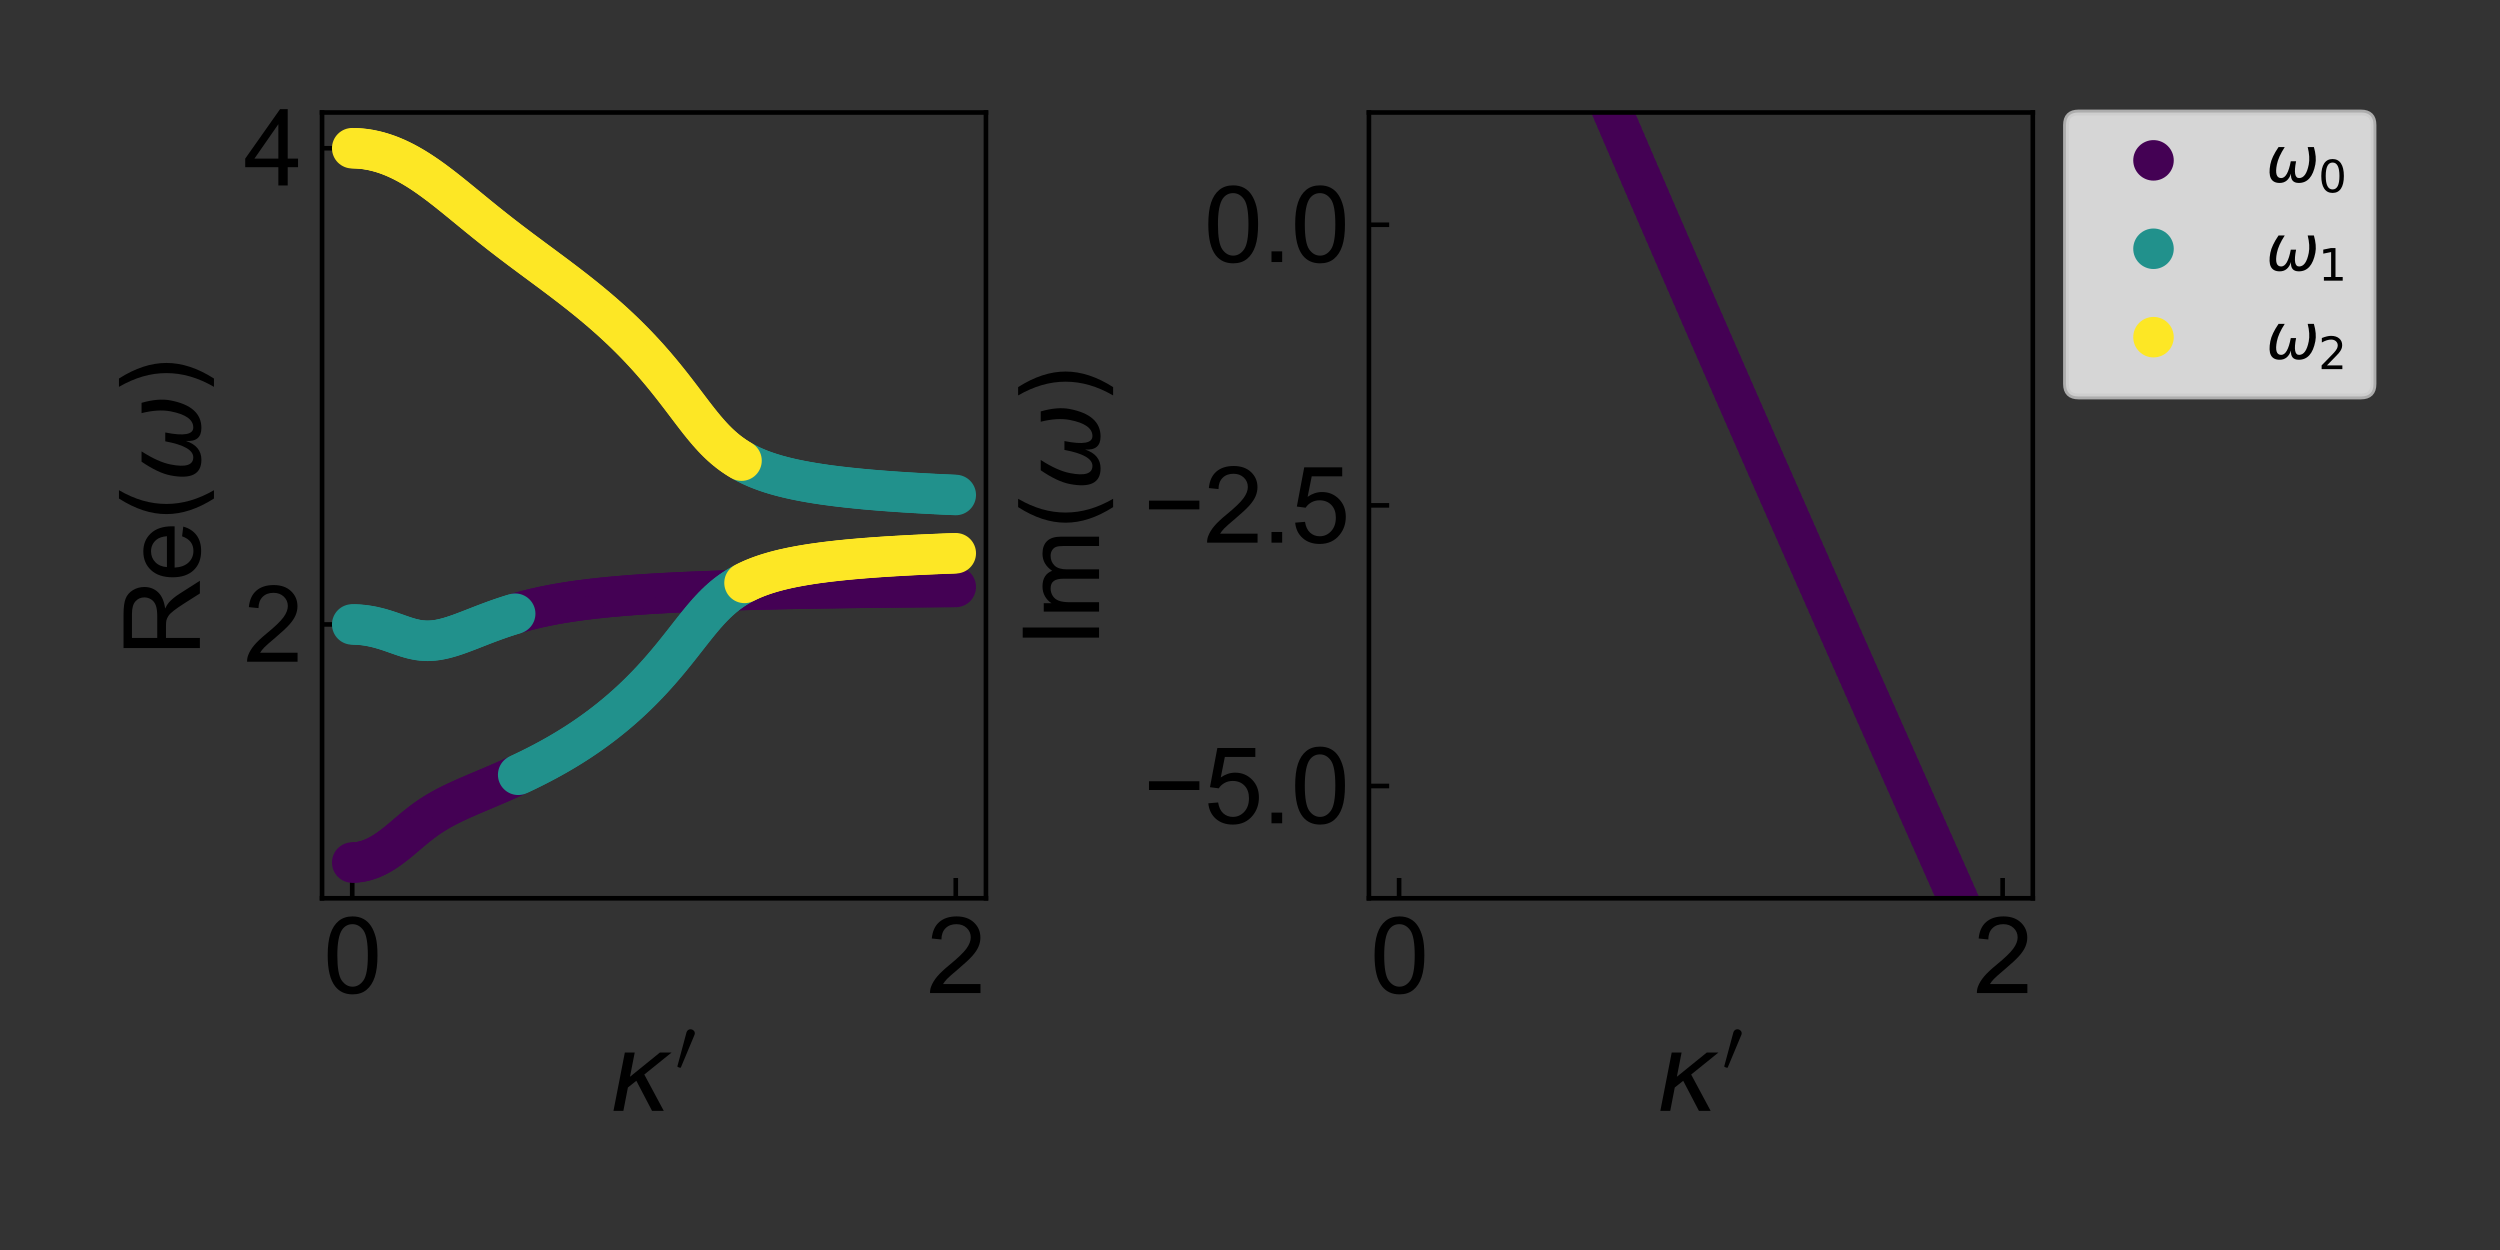 <?xml version="1.0" encoding="utf-8" standalone="no"?>
<!DOCTYPE svg PUBLIC "-//W3C//DTD SVG 1.1//EN"
  "http://www.w3.org/Graphics/SVG/1.1/DTD/svg11.dtd">
<svg xmlns:xlink="http://www.w3.org/1999/xlink" width="432pt" height="216pt" viewBox="0 0 432 216" xmlns="http://www.w3.org/2000/svg" version="1.1">
 <rect x="0" y="0" width="432" height="216" fill="#333333" stroke="none"/>
 <defs>
  <style type="text/css">*{stroke-linejoin: round; stroke-linecap: butt}</style>
 </defs>
 <g id="figure_1">
  <g id="patch_1">
   <path d="M 0 216 
L 432 216 
L 432 0 
L 0 0 
L 0 216 
z
" style="fill: none"/>
  </g>
  <g id="axes_1">
   <g id="patch_2">
    <path d="M 55.65 155.22 
L 170.37 155.22 
L 170.37 19.44 
L 55.65 19.44 
L 55.65 155.22 
z
" style="fill: none"/>
   </g>
   <g id="matplotlib.axis_1">
    <g id="xtick_1">
     <g id="line2d_1">
      <defs>
       <path id="m032dee2835" d="M 0 0 
L 0 -3.5 
" style="stroke: #000000; stroke-width: 0.8"/>
      </defs>
      <g>
       <use xlink:href="#m032dee2835" x="60.865" y="155.22" style="stroke: #000000; stroke-width: 0.8"/>
      </g>
     </g>
     <g id="text_1">
      <!-- 0 -->
      <g transform="translate(55.86 171.604) scale(0.18 -0.18)">
       <defs>
        <path id="ArialMT-30" d="M 266 2259 
Q 266 3072 433 3567 
Q 600 4063 929 4331 
Q 1259 4600 1759 4600 
Q 2128 4600 2406 4451 
Q 2684 4303 2865 4023 
Q 3047 3744 3150 3342 
Q 3253 2941 3253 2259 
Q 3253 1453 3087 958 
Q 2922 463 2592 192 
Q 2263 -78 1759 -78 
Q 1097 -78 719 397 
Q 266 969 266 2259 
z
M 844 2259 
Q 844 1131 1108 757 
Q 1372 384 1759 384 
Q 2147 384 2411 759 
Q 2675 1134 2675 2259 
Q 2675 3391 2411 3762 
Q 2147 4134 1753 4134 
Q 1366 4134 1134 3806 
Q 844 3388 844 2259 
z
" transform="scale(0.016)"/>
       </defs>
       <use xlink:href="#ArialMT-30"/>
      </g>
     </g>
    </g>
    <g id="xtick_2">
     <g id="line2d_2">
      <g>
       <use xlink:href="#m032dee2835" x="165.155" y="155.22" style="stroke: #000000; stroke-width: 0.8"/>
      </g>
     </g>
     <g id="text_2">
      <!-- 2 -->
      <g transform="translate(160.15 171.604) scale(0.18 -0.18)">
       <defs>
        <path id="ArialMT-32" d="M 3222 541 
L 3222 0 
L 194 0 
Q 188 203 259 391 
Q 375 700 629 1000 
Q 884 1300 1366 1694 
Q 2113 2306 2375 2664 
Q 2638 3022 2638 3341 
Q 2638 3675 2398 3904 
Q 2159 4134 1775 4134 
Q 1369 4134 1125 3890 
Q 881 3647 878 3216 
L 300 3275 
Q 359 3922 746 4261 
Q 1134 4600 1788 4600 
Q 2447 4600 2831 4234 
Q 3216 3869 3216 3328 
Q 3216 3053 3103 2787 
Q 2991 2522 2730 2228 
Q 2469 1934 1863 1422 
Q 1356 997 1212 845 
Q 1069 694 975 541 
L 3222 541 
z
" transform="scale(0.016)"/>
       </defs>
       <use xlink:href="#ArialMT-32"/>
      </g>
     </g>
    </g>
    <g id="text_3">
     <!-- $\kappa'$ -->
     <g transform="translate(105.27 192.066) scale(0.18 -0.18)">
      <defs>
       <path id="DejaVuSans-Oblique-3ba" d="M 938 3500 
L 1531 3500 
L 1247 2047 
L 3041 3500 
L 3741 3500 
L 2106 2181 
L 3275 0 
L 2572 0 
L 1628 1806 
L 1122 1403 
L 850 0 
L 256 0 
L 938 3500 
z
" transform="scale(0.016)"/>
       <path id="Cmsy10-30" d="M 225 347 
Q 184 359 184 409 
L 966 3316 
Q 1003 3434 1093 3506 
Q 1184 3578 1300 3578 
Q 1450 3578 1564 3479 
Q 1678 3381 1678 3231 
Q 1678 3166 1644 3084 
L 488 319 
Q 466 275 428 275 
Q 394 275 320 306 
Q 247 338 225 347 
z
" transform="scale(0.016)"/>
      </defs>
      <use xlink:href="#DejaVuSans-Oblique-3ba" transform="translate(0 0.584)"/>
      <use xlink:href="#Cmsy10-30" transform="translate(63.402 38.866) scale(0.7)"/>
     </g>
    </g>
   </g>
   <g id="matplotlib.axis_2">
    <g id="ytick_1">
     <g id="line2d_3">
      <defs>
       <path id="m7dceb4dd3d" d="M 0 0 
L 3.5 0 
" style="stroke: #000000; stroke-width: 0.8"/>
      </defs>
      <g>
       <use xlink:href="#m7dceb4dd3d" x="55.65" y="107.903" style="stroke: #000000; stroke-width: 0.8"/>
      </g>
     </g>
     <g id="text_4">
      <!-- 2 -->
      <g transform="translate(42.14 114.345) scale(0.18 -0.18)">
       <use xlink:href="#ArialMT-32"/>
      </g>
     </g>
    </g>
    <g id="ytick_2">
     <g id="line2d_4">
      <g>
       <use xlink:href="#m7dceb4dd3d" x="55.65" y="25.612" style="stroke: #000000; stroke-width: 0.8"/>
      </g>
     </g>
     <g id="text_5">
      <!-- 4 -->
      <g transform="translate(42.14 32.054) scale(0.18 -0.18)">
       <defs>
        <path id="ArialMT-34" d="M 2069 0 
L 2069 1097 
L 81 1097 
L 81 1613 
L 2172 4581 
L 2631 4581 
L 2631 1613 
L 3250 1613 
L 3250 1097 
L 2631 1097 
L 2631 0 
L 2069 0 
z
M 2069 1613 
L 2069 3678 
L 634 1613 
L 2069 1613 
z
" transform="scale(0.016)"/>
       </defs>
       <use xlink:href="#ArialMT-34"/>
      </g>
     </g>
    </g>
    <g id="text_6">
     <!-- Re$(\omega)$ -->
     <g transform="translate(34.563 113.43) rotate(-90) scale(0.18 -0.18)">
      <defs>
       <path id="ArialMT-52" d="M 503 0 
L 503 4581 
L 2534 4581 
Q 3147 4581 3465 4457 
Q 3784 4334 3975 4021 
Q 4166 3709 4166 3331 
Q 4166 2844 3850 2509 
Q 3534 2175 2875 2084 
Q 3116 1969 3241 1856 
Q 3506 1613 3744 1247 
L 4541 0 
L 3778 0 
L 3172 953 
Q 2906 1366 2734 1584 
Q 2563 1803 2427 1890 
Q 2291 1978 2150 2013 
Q 2047 2034 1813 2034 
L 1109 2034 
L 1109 0 
L 503 0 
z
M 1109 2559 
L 2413 2559 
Q 2828 2559 3062 2645 
Q 3297 2731 3419 2920 
Q 3541 3109 3541 3331 
Q 3541 3656 3305 3865 
Q 3069 4075 2559 4075 
L 1109 4075 
L 1109 2559 
z
" transform="scale(0.016)"/>
       <path id="ArialMT-65" d="M 2694 1069 
L 3275 997 
Q 3138 488 2766 206 
Q 2394 -75 1816 -75 
Q 1088 -75 661 373 
Q 234 822 234 1631 
Q 234 2469 665 2931 
Q 1097 3394 1784 3394 
Q 2450 3394 2872 2941 
Q 3294 2488 3294 1666 
Q 3294 1616 3291 1516 
L 816 1516 
Q 847 969 1125 678 
Q 1403 388 1819 388 
Q 2128 388 2347 550 
Q 2566 713 2694 1069 
z
M 847 1978 
L 2700 1978 
Q 2663 2397 2488 2606 
Q 2219 2931 1791 2931 
Q 1403 2931 1139 2672 
Q 875 2413 847 1978 
z
" transform="scale(0.016)"/>
       <path id="DejaVuSans-28" d="M 1984 4856 
Q 1566 4138 1362 3434 
Q 1159 2731 1159 2009 
Q 1159 1288 1364 580 
Q 1569 -128 1984 -844 
L 1484 -844 
Q 1016 -109 783 600 
Q 550 1309 550 2009 
Q 550 2706 781 3412 
Q 1013 4119 1484 4856 
L 1984 4856 
z
" transform="scale(0.016)"/>
       <path id="DejaVuSans-Oblique-3c9" d="M 1369 -91 
Q 72 -91 434 1766 
Q 575 2500 1256 3500 
L 1875 3500 
Q 1231 2500 1088 1750 
Q 819 397 1519 397 
Q 2166 397 2478 2078 
L 3009 2078 
Q 2669 388 3316 397 
Q 4013 403 4275 1750 
Q 4419 2500 4169 3500 
L 4788 3500 
Q 5075 2500 4934 1766 
Q 4578 -94 3278 -91 
Q 2428 -88 2503 844 
Q 2194 -91 1369 -91 
z
" transform="scale(0.016)"/>
       <path id="DejaVuSans-29" d="M 513 4856 
L 1013 4856 
Q 1481 4119 1714 3412 
Q 1947 2706 1947 2009 
Q 1947 1309 1714 600 
Q 1481 -109 1013 -844 
L 513 -844 
Q 928 -128 1133 580 
Q 1338 1288 1338 2009 
Q 1338 2731 1133 3434 
Q 928 4138 513 4856 
z
" transform="scale(0.016)"/>
      </defs>
      <use xlink:href="#ArialMT-52" transform="translate(0 0.125)"/>
      <use xlink:href="#ArialMT-65" transform="translate(72.217 0.125)"/>
      <use xlink:href="#DejaVuSans-28" transform="translate(127.832 0.125)"/>
      <use xlink:href="#DejaVuSans-Oblique-3c9" transform="translate(166.846 0.125)"/>
      <use xlink:href="#DejaVuSans-29" transform="translate(250.586 0.125)"/>
     </g>
    </g>
   </g>
   <g id="line2d_5">
    <defs>
     <path id="m0a122ad230" d="M 0 3 
C 0.796 3 1.559 2.684 2.121 2.121 
C 2.684 1.559 3 0.796 3 0 
C 3 -0.796 2.684 -1.559 2.121 -2.121 
C 1.559 -2.684 0.796 -3 0 -3 
C -0.796 -3 -1.559 -2.684 -2.121 -2.121 
C -2.684 -1.559 -3 -0.796 -3 0 
C -3 0.796 -2.684 1.559 -2.121 2.121 
C -1.559 2.684 -0.796 3 0 3 
z
" style="stroke: #440154"/>
    </defs>
    <g clip-path="url(#p72e0bff5a7)">
     <use xlink:href="#m0a122ad230" x="60.865" y="149.048" style="fill: #440154; stroke: #440154"/>
     <use xlink:href="#m0a122ad230" x="61.386" y="149.032" style="fill: #440154; stroke: #440154"/>
     <use xlink:href="#m0a122ad230" x="61.907" y="148.982" style="fill: #440154; stroke: #440154"/>
     <use xlink:href="#m0a122ad230" x="62.429" y="148.9" style="fill: #440154; stroke: #440154"/>
     <use xlink:href="#m0a122ad230" x="62.95" y="148.785" style="fill: #440154; stroke: #440154"/>
     <use xlink:href="#m0a122ad230" x="63.472" y="148.638" style="fill: #440154; stroke: #440154"/>
     <use xlink:href="#m0a122ad230" x="63.993" y="148.459" style="fill: #440154; stroke: #440154"/>
     <use xlink:href="#m0a122ad230" x="64.515" y="148.248" style="fill: #440154; stroke: #440154"/>
     <use xlink:href="#m0a122ad230" x="65.036" y="148.006" style="fill: #440154; stroke: #440154"/>
     <use xlink:href="#m0a122ad230" x="65.558" y="147.734" style="fill: #440154; stroke: #440154"/>
     <use xlink:href="#m0a122ad230" x="66.079" y="147.433" style="fill: #440154; stroke: #440154"/>
     <use xlink:href="#m0a122ad230" x="66.601" y="147.104" style="fill: #440154; stroke: #440154"/>
     <use xlink:href="#m0a122ad230" x="67.122" y="146.749" style="fill: #440154; stroke: #440154"/>
     <use xlink:href="#m0a122ad230" x="67.643" y="146.371" style="fill: #440154; stroke: #440154"/>
     <use xlink:href="#m0a122ad230" x="68.165" y="145.973" style="fill: #440154; stroke: #440154"/>
     <use xlink:href="#m0a122ad230" x="68.686" y="145.557" style="fill: #440154; stroke: #440154"/>
     <use xlink:href="#m0a122ad230" x="69.208" y="145.127" style="fill: #440154; stroke: #440154"/>
     <use xlink:href="#m0a122ad230" x="69.729" y="144.688" style="fill: #440154; stroke: #440154"/>
     <use xlink:href="#m0a122ad230" x="70.251" y="144.244" style="fill: #440154; stroke: #440154"/>
     <use xlink:href="#m0a122ad230" x="70.772" y="143.801" style="fill: #440154; stroke: #440154"/>
     <use xlink:href="#m0a122ad230" x="71.294" y="143.362" style="fill: #440154; stroke: #440154"/>
     <use xlink:href="#m0a122ad230" x="71.815" y="142.931" style="fill: #440154; stroke: #440154"/>
     <use xlink:href="#m0a122ad230" x="72.336" y="142.512" style="fill: #440154; stroke: #440154"/>
     <use xlink:href="#m0a122ad230" x="72.858" y="142.108" style="fill: #440154; stroke: #440154"/>
     <use xlink:href="#m0a122ad230" x="73.379" y="141.719" style="fill: #440154; stroke: #440154"/>
     <use xlink:href="#m0a122ad230" x="73.901" y="141.348" style="fill: #440154; stroke: #440154"/>
     <use xlink:href="#m0a122ad230" x="74.422" y="140.995" style="fill: #440154; stroke: #440154"/>
     <use xlink:href="#m0a122ad230" x="74.944" y="140.658" style="fill: #440154; stroke: #440154"/>
     <use xlink:href="#m0a122ad230" x="75.465" y="140.337" style="fill: #440154; stroke: #440154"/>
     <use xlink:href="#m0a122ad230" x="75.987" y="140.032" style="fill: #440154; stroke: #440154"/>
     <use xlink:href="#m0a122ad230" x="76.508" y="139.739" style="fill: #440154; stroke: #440154"/>
     <use xlink:href="#m0a122ad230" x="77.03" y="139.459" style="fill: #440154; stroke: #440154"/>
     <use xlink:href="#m0a122ad230" x="77.551" y="139.19" style="fill: #440154; stroke: #440154"/>
     <use xlink:href="#m0a122ad230" x="78.072" y="138.93" style="fill: #440154; stroke: #440154"/>
     <use xlink:href="#m0a122ad230" x="78.594" y="138.679" style="fill: #440154; stroke: #440154"/>
     <use xlink:href="#m0a122ad230" x="79.115" y="138.434" style="fill: #440154; stroke: #440154"/>
     <use xlink:href="#m0a122ad230" x="79.637" y="138.195" style="fill: #440154; stroke: #440154"/>
     <use xlink:href="#m0a122ad230" x="80.158" y="137.961" style="fill: #440154; stroke: #440154"/>
     <use xlink:href="#m0a122ad230" x="80.68" y="137.732" style="fill: #440154; stroke: #440154"/>
     <use xlink:href="#m0a122ad230" x="81.201" y="137.505" style="fill: #440154; stroke: #440154"/>
     <use xlink:href="#m0a122ad230" x="81.723" y="137.281" style="fill: #440154; stroke: #440154"/>
     <use xlink:href="#m0a122ad230" x="82.244" y="137.059" style="fill: #440154; stroke: #440154"/>
     <use xlink:href="#m0a122ad230" x="82.766" y="136.837" style="fill: #440154; stroke: #440154"/>
     <use xlink:href="#m0a122ad230" x="83.287" y="136.617" style="fill: #440154; stroke: #440154"/>
     <use xlink:href="#m0a122ad230" x="83.808" y="136.397" style="fill: #440154; stroke: #440154"/>
     <use xlink:href="#m0a122ad230" x="84.33" y="136.176" style="fill: #440154; stroke: #440154"/>
     <use xlink:href="#m0a122ad230" x="84.851" y="135.955" style="fill: #440154; stroke: #440154"/>
     <use xlink:href="#m0a122ad230" x="85.373" y="135.733" style="fill: #440154; stroke: #440154"/>
     <use xlink:href="#m0a122ad230" x="85.894" y="135.509" style="fill: #440154; stroke: #440154"/>
     <use xlink:href="#m0a122ad230" x="86.416" y="135.284" style="fill: #440154; stroke: #440154"/>
     <use xlink:href="#m0a122ad230" x="86.937" y="135.057" style="fill: #440154; stroke: #440154"/>
     <use xlink:href="#m0a122ad230" x="87.459" y="134.827" style="fill: #440154; stroke: #440154"/>
     <use xlink:href="#m0a122ad230" x="87.98" y="134.595" style="fill: #440154; stroke: #440154"/>
     <use xlink:href="#m0a122ad230" x="88.502" y="134.361" style="fill: #440154; stroke: #440154"/>
     <use xlink:href="#m0a122ad230" x="89.023" y="134.123" style="fill: #440154; stroke: #440154"/>
     <use xlink:href="#m0a122ad230" x="89.544" y="105.896" style="fill: #440154; stroke: #440154"/>
     <use xlink:href="#m0a122ad230" x="90.066" y="105.748" style="fill: #440154; stroke: #440154"/>
     <use xlink:href="#m0a122ad230" x="90.587" y="105.606" style="fill: #440154; stroke: #440154"/>
     <use xlink:href="#m0a122ad230" x="91.109" y="105.469" style="fill: #440154; stroke: #440154"/>
     <use xlink:href="#m0a122ad230" x="91.63" y="105.336" style="fill: #440154; stroke: #440154"/>
     <use xlink:href="#m0a122ad230" x="92.152" y="105.209" style="fill: #440154; stroke: #440154"/>
     <use xlink:href="#m0a122ad230" x="92.673" y="105.086" style="fill: #440154; stroke: #440154"/>
     <use xlink:href="#m0a122ad230" x="93.195" y="104.967" style="fill: #440154; stroke: #440154"/>
     <use xlink:href="#m0a122ad230" x="93.716" y="104.853" style="fill: #440154; stroke: #440154"/>
     <use xlink:href="#m0a122ad230" x="94.238" y="104.744" style="fill: #440154; stroke: #440154"/>
     <use xlink:href="#m0a122ad230" x="94.759" y="104.638" style="fill: #440154; stroke: #440154"/>
     <use xlink:href="#m0a122ad230" x="95.28" y="104.536" style="fill: #440154; stroke: #440154"/>
     <use xlink:href="#m0a122ad230" x="95.802" y="104.438" style="fill: #440154; stroke: #440154"/>
     <use xlink:href="#m0a122ad230" x="96.323" y="104.344" style="fill: #440154; stroke: #440154"/>
     <use xlink:href="#m0a122ad230" x="96.845" y="104.253" style="fill: #440154; stroke: #440154"/>
     <use xlink:href="#m0a122ad230" x="97.366" y="104.166" style="fill: #440154; stroke: #440154"/>
     <use xlink:href="#m0a122ad230" x="97.888" y="104.081" style="fill: #440154; stroke: #440154"/>
     <use xlink:href="#m0a122ad230" x="98.409" y="104" style="fill: #440154; stroke: #440154"/>
     <use xlink:href="#m0a122ad230" x="98.931" y="103.922" style="fill: #440154; stroke: #440154"/>
     <use xlink:href="#m0a122ad230" x="99.452" y="103.847" style="fill: #440154; stroke: #440154"/>
     <use xlink:href="#m0a122ad230" x="99.974" y="103.774" style="fill: #440154; stroke: #440154"/>
     <use xlink:href="#m0a122ad230" x="100.495" y="103.705" style="fill: #440154; stroke: #440154"/>
     <use xlink:href="#m0a122ad230" x="101.016" y="103.637" style="fill: #440154; stroke: #440154"/>
     <use xlink:href="#m0a122ad230" x="101.538" y="103.572" style="fill: #440154; stroke: #440154"/>
     <use xlink:href="#m0a122ad230" x="102.059" y="103.509" style="fill: #440154; stroke: #440154"/>
     <use xlink:href="#m0a122ad230" x="102.581" y="103.449" style="fill: #440154; stroke: #440154"/>
     <use xlink:href="#m0a122ad230" x="103.102" y="103.39" style="fill: #440154; stroke: #440154"/>
     <use xlink:href="#m0a122ad230" x="103.624" y="103.334" style="fill: #440154; stroke: #440154"/>
     <use xlink:href="#m0a122ad230" x="104.145" y="103.28" style="fill: #440154; stroke: #440154"/>
     <use xlink:href="#m0a122ad230" x="104.667" y="103.227" style="fill: #440154; stroke: #440154"/>
     <use xlink:href="#m0a122ad230" x="105.188" y="103.176" style="fill: #440154; stroke: #440154"/>
     <use xlink:href="#m0a122ad230" x="105.709" y="103.127" style="fill: #440154; stroke: #440154"/>
     <use xlink:href="#m0a122ad230" x="106.231" y="103.08" style="fill: #440154; stroke: #440154"/>
     <use xlink:href="#m0a122ad230" x="106.752" y="103.034" style="fill: #440154; stroke: #440154"/>
     <use xlink:href="#m0a122ad230" x="107.274" y="102.989" style="fill: #440154; stroke: #440154"/>
     <use xlink:href="#m0a122ad230" x="107.795" y="102.946" style="fill: #440154; stroke: #440154"/>
     <use xlink:href="#m0a122ad230" x="108.317" y="102.905" style="fill: #440154; stroke: #440154"/>
     <use xlink:href="#m0a122ad230" x="108.838" y="102.864" style="fill: #440154; stroke: #440154"/>
     <use xlink:href="#m0a122ad230" x="109.36" y="102.825" style="fill: #440154; stroke: #440154"/>
     <use xlink:href="#m0a122ad230" x="109.881" y="102.787" style="fill: #440154; stroke: #440154"/>
     <use xlink:href="#m0a122ad230" x="110.403" y="102.751" style="fill: #440154; stroke: #440154"/>
     <use xlink:href="#m0a122ad230" x="110.924" y="102.715" style="fill: #440154; stroke: #440154"/>
     <use xlink:href="#m0a122ad230" x="111.445" y="102.681" style="fill: #440154; stroke: #440154"/>
     <use xlink:href="#m0a122ad230" x="111.967" y="102.647" style="fill: #440154; stroke: #440154"/>
     <use xlink:href="#m0a122ad230" x="112.488" y="102.615" style="fill: #440154; stroke: #440154"/>
     <use xlink:href="#m0a122ad230" x="113.01" y="102.584" style="fill: #440154; stroke: #440154"/>
     <use xlink:href="#m0a122ad230" x="113.531" y="102.553" style="fill: #440154; stroke: #440154"/>
     <use xlink:href="#m0a122ad230" x="114.053" y="102.523" style="fill: #440154; stroke: #440154"/>
     <use xlink:href="#m0a122ad230" x="114.574" y="102.495" style="fill: #440154; stroke: #440154"/>
     <use xlink:href="#m0a122ad230" x="115.096" y="102.467" style="fill: #440154; stroke: #440154"/>
     <use xlink:href="#m0a122ad230" x="115.617" y="102.44" style="fill: #440154; stroke: #440154"/>
     <use xlink:href="#m0a122ad230" x="116.139" y="102.413" style="fill: #440154; stroke: #440154"/>
     <use xlink:href="#m0a122ad230" x="116.66" y="102.387" style="fill: #440154; stroke: #440154"/>
     <use xlink:href="#m0a122ad230" x="117.181" y="102.363" style="fill: #440154; stroke: #440154"/>
     <use xlink:href="#m0a122ad230" x="117.703" y="102.338" style="fill: #440154; stroke: #440154"/>
     <use xlink:href="#m0a122ad230" x="118.224" y="102.315" style="fill: #440154; stroke: #440154"/>
     <use xlink:href="#m0a122ad230" x="118.746" y="102.292" style="fill: #440154; stroke: #440154"/>
     <use xlink:href="#m0a122ad230" x="119.267" y="102.269" style="fill: #440154; stroke: #440154"/>
     <use xlink:href="#m0a122ad230" x="119.789" y="102.248" style="fill: #440154; stroke: #440154"/>
     <use xlink:href="#m0a122ad230" x="120.31" y="102.226" style="fill: #440154; stroke: #440154"/>
     <use xlink:href="#m0a122ad230" x="120.832" y="102.206" style="fill: #440154; stroke: #440154"/>
     <use xlink:href="#m0a122ad230" x="121.353" y="102.186" style="fill: #440154; stroke: #440154"/>
     <use xlink:href="#m0a122ad230" x="121.875" y="102.166" style="fill: #440154; stroke: #440154"/>
     <use xlink:href="#m0a122ad230" x="122.396" y="102.147" style="fill: #440154; stroke: #440154"/>
     <use xlink:href="#m0a122ad230" x="122.917" y="102.128" style="fill: #440154; stroke: #440154"/>
     <use xlink:href="#m0a122ad230" x="123.439" y="102.11" style="fill: #440154; stroke: #440154"/>
     <use xlink:href="#m0a122ad230" x="123.96" y="102.092" style="fill: #440154; stroke: #440154"/>
     <use xlink:href="#m0a122ad230" x="124.482" y="102.075" style="fill: #440154; stroke: #440154"/>
     <use xlink:href="#m0a122ad230" x="125.003" y="102.058" style="fill: #440154; stroke: #440154"/>
     <use xlink:href="#m0a122ad230" x="125.525" y="102.042" style="fill: #440154; stroke: #440154"/>
     <use xlink:href="#m0a122ad230" x="126.046" y="102.026" style="fill: #440154; stroke: #440154"/>
     <use xlink:href="#m0a122ad230" x="126.568" y="102.01" style="fill: #440154; stroke: #440154"/>
     <use xlink:href="#m0a122ad230" x="127.089" y="101.995" style="fill: #440154; stroke: #440154"/>
     <use xlink:href="#m0a122ad230" x="127.611" y="101.98" style="fill: #440154; stroke: #440154"/>
     <use xlink:href="#m0a122ad230" x="128.132" y="101.965" style="fill: #440154; stroke: #440154"/>
     <use xlink:href="#m0a122ad230" x="128.653" y="101.951" style="fill: #440154; stroke: #440154"/>
     <use xlink:href="#m0a122ad230" x="129.175" y="101.937" style="fill: #440154; stroke: #440154"/>
     <use xlink:href="#m0a122ad230" x="129.696" y="101.924" style="fill: #440154; stroke: #440154"/>
     <use xlink:href="#m0a122ad230" x="130.218" y="101.91" style="fill: #440154; stroke: #440154"/>
     <use xlink:href="#m0a122ad230" x="130.739" y="101.897" style="fill: #440154; stroke: #440154"/>
     <use xlink:href="#m0a122ad230" x="131.261" y="101.885" style="fill: #440154; stroke: #440154"/>
     <use xlink:href="#m0a122ad230" x="131.782" y="101.872" style="fill: #440154; stroke: #440154"/>
     <use xlink:href="#m0a122ad230" x="132.304" y="101.86" style="fill: #440154; stroke: #440154"/>
     <use xlink:href="#m0a122ad230" x="132.825" y="101.848" style="fill: #440154; stroke: #440154"/>
     <use xlink:href="#m0a122ad230" x="133.346" y="101.837" style="fill: #440154; stroke: #440154"/>
     <use xlink:href="#m0a122ad230" x="133.868" y="101.825" style="fill: #440154; stroke: #440154"/>
     <use xlink:href="#m0a122ad230" x="134.389" y="101.814" style="fill: #440154; stroke: #440154"/>
     <use xlink:href="#m0a122ad230" x="134.911" y="101.803" style="fill: #440154; stroke: #440154"/>
     <use xlink:href="#m0a122ad230" x="135.432" y="101.793" style="fill: #440154; stroke: #440154"/>
     <use xlink:href="#m0a122ad230" x="135.954" y="101.782" style="fill: #440154; stroke: #440154"/>
     <use xlink:href="#m0a122ad230" x="136.475" y="101.772" style="fill: #440154; stroke: #440154"/>
     <use xlink:href="#m0a122ad230" x="136.997" y="101.762" style="fill: #440154; stroke: #440154"/>
     <use xlink:href="#m0a122ad230" x="137.518" y="101.752" style="fill: #440154; stroke: #440154"/>
     <use xlink:href="#m0a122ad230" x="138.04" y="101.743" style="fill: #440154; stroke: #440154"/>
     <use xlink:href="#m0a122ad230" x="138.561" y="101.733" style="fill: #440154; stroke: #440154"/>
     <use xlink:href="#m0a122ad230" x="139.082" y="101.724" style="fill: #440154; stroke: #440154"/>
     <use xlink:href="#m0a122ad230" x="139.604" y="101.715" style="fill: #440154; stroke: #440154"/>
     <use xlink:href="#m0a122ad230" x="140.125" y="101.706" style="fill: #440154; stroke: #440154"/>
     <use xlink:href="#m0a122ad230" x="140.647" y="101.697" style="fill: #440154; stroke: #440154"/>
     <use xlink:href="#m0a122ad230" x="141.168" y="101.689" style="fill: #440154; stroke: #440154"/>
     <use xlink:href="#m0a122ad230" x="141.69" y="101.68" style="fill: #440154; stroke: #440154"/>
     <use xlink:href="#m0a122ad230" x="142.211" y="101.672" style="fill: #440154; stroke: #440154"/>
     <use xlink:href="#m0a122ad230" x="142.733" y="101.664" style="fill: #440154; stroke: #440154"/>
     <use xlink:href="#m0a122ad230" x="143.254" y="101.656" style="fill: #440154; stroke: #440154"/>
     <use xlink:href="#m0a122ad230" x="143.776" y="101.649" style="fill: #440154; stroke: #440154"/>
     <use xlink:href="#m0a122ad230" x="144.297" y="101.641" style="fill: #440154; stroke: #440154"/>
     <use xlink:href="#m0a122ad230" x="144.818" y="101.634" style="fill: #440154; stroke: #440154"/>
     <use xlink:href="#m0a122ad230" x="145.34" y="101.626" style="fill: #440154; stroke: #440154"/>
     <use xlink:href="#m0a122ad230" x="145.861" y="101.619" style="fill: #440154; stroke: #440154"/>
     <use xlink:href="#m0a122ad230" x="146.383" y="101.612" style="fill: #440154; stroke: #440154"/>
     <use xlink:href="#m0a122ad230" x="146.904" y="101.605" style="fill: #440154; stroke: #440154"/>
     <use xlink:href="#m0a122ad230" x="147.426" y="101.598" style="fill: #440154; stroke: #440154"/>
     <use xlink:href="#m0a122ad230" x="147.947" y="101.592" style="fill: #440154; stroke: #440154"/>
     <use xlink:href="#m0a122ad230" x="148.469" y="101.585" style="fill: #440154; stroke: #440154"/>
     <use xlink:href="#m0a122ad230" x="148.99" y="101.579" style="fill: #440154; stroke: #440154"/>
     <use xlink:href="#m0a122ad230" x="149.512" y="101.572" style="fill: #440154; stroke: #440154"/>
     <use xlink:href="#m0a122ad230" x="150.033" y="101.566" style="fill: #440154; stroke: #440154"/>
     <use xlink:href="#m0a122ad230" x="150.554" y="101.56" style="fill: #440154; stroke: #440154"/>
     <use xlink:href="#m0a122ad230" x="151.076" y="101.554" style="fill: #440154; stroke: #440154"/>
     <use xlink:href="#m0a122ad230" x="151.597" y="101.548" style="fill: #440154; stroke: #440154"/>
     <use xlink:href="#m0a122ad230" x="152.119" y="101.543" style="fill: #440154; stroke: #440154"/>
     <use xlink:href="#m0a122ad230" x="152.64" y="101.537" style="fill: #440154; stroke: #440154"/>
     <use xlink:href="#m0a122ad230" x="153.162" y="101.531" style="fill: #440154; stroke: #440154"/>
     <use xlink:href="#m0a122ad230" x="153.683" y="101.526" style="fill: #440154; stroke: #440154"/>
     <use xlink:href="#m0a122ad230" x="154.205" y="101.52" style="fill: #440154; stroke: #440154"/>
     <use xlink:href="#m0a122ad230" x="154.726" y="101.515" style="fill: #440154; stroke: #440154"/>
     <use xlink:href="#m0a122ad230" x="155.248" y="101.51" style="fill: #440154; stroke: #440154"/>
     <use xlink:href="#m0a122ad230" x="155.769" y="101.505" style="fill: #440154; stroke: #440154"/>
     <use xlink:href="#m0a122ad230" x="156.29" y="101.5" style="fill: #440154; stroke: #440154"/>
     <use xlink:href="#m0a122ad230" x="156.812" y="101.495" style="fill: #440154; stroke: #440154"/>
     <use xlink:href="#m0a122ad230" x="157.333" y="101.49" style="fill: #440154; stroke: #440154"/>
     <use xlink:href="#m0a122ad230" x="157.855" y="101.485" style="fill: #440154; stroke: #440154"/>
     <use xlink:href="#m0a122ad230" x="158.376" y="101.48" style="fill: #440154; stroke: #440154"/>
     <use xlink:href="#m0a122ad230" x="158.898" y="101.476" style="fill: #440154; stroke: #440154"/>
     <use xlink:href="#m0a122ad230" x="159.419" y="101.471" style="fill: #440154; stroke: #440154"/>
     <use xlink:href="#m0a122ad230" x="159.941" y="101.467" style="fill: #440154; stroke: #440154"/>
     <use xlink:href="#m0a122ad230" x="160.462" y="101.462" style="fill: #440154; stroke: #440154"/>
     <use xlink:href="#m0a122ad230" x="160.984" y="101.458" style="fill: #440154; stroke: #440154"/>
     <use xlink:href="#m0a122ad230" x="161.505" y="101.454" style="fill: #440154; stroke: #440154"/>
     <use xlink:href="#m0a122ad230" x="162.026" y="101.449" style="fill: #440154; stroke: #440154"/>
     <use xlink:href="#m0a122ad230" x="162.548" y="101.445" style="fill: #440154; stroke: #440154"/>
     <use xlink:href="#m0a122ad230" x="163.069" y="101.441" style="fill: #440154; stroke: #440154"/>
     <use xlink:href="#m0a122ad230" x="163.591" y="101.437" style="fill: #440154; stroke: #440154"/>
     <use xlink:href="#m0a122ad230" x="164.112" y="101.433" style="fill: #440154; stroke: #440154"/>
     <use xlink:href="#m0a122ad230" x="164.634" y="101.429" style="fill: #440154; stroke: #440154"/>
     <use xlink:href="#m0a122ad230" x="165.155" y="101.425" style="fill: #440154; stroke: #440154"/>
    </g>
   </g>
   <g id="line2d_6">
    <defs>
     <path id="mebb2133b4c" d="M 0 3 
C 0.796 3 1.559 2.684 2.121 2.121 
C 2.684 1.559 3 0.796 3 0 
C 3 -0.796 2.684 -1.559 2.121 -2.121 
C 1.559 -2.684 0.796 -3 0 -3 
C -0.796 -3 -1.559 -2.684 -2.121 -2.121 
C -2.684 -1.559 -3 -0.796 -3 0 
C -3 0.796 -2.684 1.559 -2.121 2.121 
C -1.559 2.684 -0.796 3 0 3 
z
" style="stroke: #21918c"/>
    </defs>
    <g clip-path="url(#p72e0bff5a7)">
     <use xlink:href="#mebb2133b4c" x="60.865" y="107.903" style="fill: #21918c; stroke: #21918c"/>
     <use xlink:href="#mebb2133b4c" x="61.386" y="107.911" style="fill: #21918c; stroke: #21918c"/>
     <use xlink:href="#mebb2133b4c" x="61.907" y="107.936" style="fill: #21918c; stroke: #21918c"/>
     <use xlink:href="#mebb2133b4c" x="62.429" y="107.977" style="fill: #21918c; stroke: #21918c"/>
     <use xlink:href="#mebb2133b4c" x="62.95" y="108.034" style="fill: #21918c; stroke: #21918c"/>
     <use xlink:href="#mebb2133b4c" x="63.472" y="108.107" style="fill: #21918c; stroke: #21918c"/>
     <use xlink:href="#mebb2133b4c" x="63.993" y="108.196" style="fill: #21918c; stroke: #21918c"/>
     <use xlink:href="#mebb2133b4c" x="64.515" y="108.301" style="fill: #21918c; stroke: #21918c"/>
     <use xlink:href="#mebb2133b4c" x="65.036" y="108.421" style="fill: #21918c; stroke: #21918c"/>
     <use xlink:href="#mebb2133b4c" x="65.558" y="108.554" style="fill: #21918c; stroke: #21918c"/>
     <use xlink:href="#mebb2133b4c" x="66.079" y="108.701" style="fill: #21918c; stroke: #21918c"/>
     <use xlink:href="#mebb2133b4c" x="66.601" y="108.86" style="fill: #21918c; stroke: #21918c"/>
     <use xlink:href="#mebb2133b4c" x="67.122" y="109.029" style="fill: #21918c; stroke: #21918c"/>
     <use xlink:href="#mebb2133b4c" x="67.643" y="109.206" style="fill: #21918c; stroke: #21918c"/>
     <use xlink:href="#mebb2133b4c" x="68.165" y="109.388" style="fill: #21918c; stroke: #21918c"/>
     <use xlink:href="#mebb2133b4c" x="68.686" y="109.573" style="fill: #21918c; stroke: #21918c"/>
     <use xlink:href="#mebb2133b4c" x="69.208" y="109.757" style="fill: #21918c; stroke: #21918c"/>
     <use xlink:href="#mebb2133b4c" x="69.729" y="109.936" style="fill: #21918c; stroke: #21918c"/>
     <use xlink:href="#mebb2133b4c" x="70.251" y="110.106" style="fill: #21918c; stroke: #21918c"/>
     <use xlink:href="#mebb2133b4c" x="70.772" y="110.262" style="fill: #21918c; stroke: #21918c"/>
     <use xlink:href="#mebb2133b4c" x="71.294" y="110.401" style="fill: #21918c; stroke: #21918c"/>
     <use xlink:href="#mebb2133b4c" x="71.815" y="110.518" style="fill: #21918c; stroke: #21918c"/>
     <use xlink:href="#mebb2133b4c" x="72.336" y="110.612" style="fill: #21918c; stroke: #21918c"/>
     <use xlink:href="#mebb2133b4c" x="72.858" y="110.679" style="fill: #21918c; stroke: #21918c"/>
     <use xlink:href="#mebb2133b4c" x="73.379" y="110.719" style="fill: #21918c; stroke: #21918c"/>
     <use xlink:href="#mebb2133b4c" x="73.901" y="110.731" style="fill: #21918c; stroke: #21918c"/>
     <use xlink:href="#mebb2133b4c" x="74.422" y="110.716" style="fill: #21918c; stroke: #21918c"/>
     <use xlink:href="#mebb2133b4c" x="74.944" y="110.675" style="fill: #21918c; stroke: #21918c"/>
     <use xlink:href="#mebb2133b4c" x="75.465" y="110.61" style="fill: #21918c; stroke: #21918c"/>
     <use xlink:href="#mebb2133b4c" x="75.987" y="110.522" style="fill: #21918c; stroke: #21918c"/>
     <use xlink:href="#mebb2133b4c" x="76.508" y="110.413" style="fill: #21918c; stroke: #21918c"/>
     <use xlink:href="#mebb2133b4c" x="77.03" y="110.286" style="fill: #21918c; stroke: #21918c"/>
     <use xlink:href="#mebb2133b4c" x="77.551" y="110.143" style="fill: #21918c; stroke: #21918c"/>
     <use xlink:href="#mebb2133b4c" x="78.072" y="109.986" style="fill: #21918c; stroke: #21918c"/>
     <use xlink:href="#mebb2133b4c" x="78.594" y="109.817" style="fill: #21918c; stroke: #21918c"/>
     <use xlink:href="#mebb2133b4c" x="79.115" y="109.639" style="fill: #21918c; stroke: #21918c"/>
     <use xlink:href="#mebb2133b4c" x="79.637" y="109.452" style="fill: #21918c; stroke: #21918c"/>
     <use xlink:href="#mebb2133b4c" x="80.158" y="109.258" style="fill: #21918c; stroke: #21918c"/>
     <use xlink:href="#mebb2133b4c" x="80.68" y="109.06" style="fill: #21918c; stroke: #21918c"/>
     <use xlink:href="#mebb2133b4c" x="81.201" y="108.859" style="fill: #21918c; stroke: #21918c"/>
     <use xlink:href="#mebb2133b4c" x="81.723" y="108.655" style="fill: #21918c; stroke: #21918c"/>
     <use xlink:href="#mebb2133b4c" x="82.244" y="108.451" style="fill: #21918c; stroke: #21918c"/>
     <use xlink:href="#mebb2133b4c" x="82.766" y="108.247" style="fill: #21918c; stroke: #21918c"/>
     <use xlink:href="#mebb2133b4c" x="83.287" y="108.044" style="fill: #21918c; stroke: #21918c"/>
     <use xlink:href="#mebb2133b4c" x="83.808" y="107.843" style="fill: #21918c; stroke: #21918c"/>
     <use xlink:href="#mebb2133b4c" x="84.33" y="107.645" style="fill: #21918c; stroke: #21918c"/>
     <use xlink:href="#mebb2133b4c" x="84.851" y="107.449" style="fill: #21918c; stroke: #21918c"/>
     <use xlink:href="#mebb2133b4c" x="85.373" y="107.258" style="fill: #21918c; stroke: #21918c"/>
     <use xlink:href="#mebb2133b4c" x="85.894" y="107.071" style="fill: #21918c; stroke: #21918c"/>
     <use xlink:href="#mebb2133b4c" x="86.416" y="106.888" style="fill: #21918c; stroke: #21918c"/>
     <use xlink:href="#mebb2133b4c" x="86.937" y="106.71" style="fill: #21918c; stroke: #21918c"/>
     <use xlink:href="#mebb2133b4c" x="87.459" y="106.537" style="fill: #21918c; stroke: #21918c"/>
     <use xlink:href="#mebb2133b4c" x="87.98" y="106.369" style="fill: #21918c; stroke: #21918c"/>
     <use xlink:href="#mebb2133b4c" x="88.502" y="106.206" style="fill: #21918c; stroke: #21918c"/>
     <use xlink:href="#mebb2133b4c" x="89.023" y="106.048" style="fill: #21918c; stroke: #21918c"/>
     <use xlink:href="#mebb2133b4c" x="89.544" y="133.882" style="fill: #21918c; stroke: #21918c"/>
     <use xlink:href="#mebb2133b4c" x="90.066" y="133.639" style="fill: #21918c; stroke: #21918c"/>
     <use xlink:href="#mebb2133b4c" x="90.587" y="133.391" style="fill: #21918c; stroke: #21918c"/>
     <use xlink:href="#mebb2133b4c" x="91.109" y="133.14" style="fill: #21918c; stroke: #21918c"/>
     <use xlink:href="#mebb2133b4c" x="91.63" y="132.885" style="fill: #21918c; stroke: #21918c"/>
     <use xlink:href="#mebb2133b4c" x="92.152" y="132.626" style="fill: #21918c; stroke: #21918c"/>
     <use xlink:href="#mebb2133b4c" x="92.673" y="132.363" style="fill: #21918c; stroke: #21918c"/>
     <use xlink:href="#mebb2133b4c" x="93.195" y="132.096" style="fill: #21918c; stroke: #21918c"/>
     <use xlink:href="#mebb2133b4c" x="93.716" y="131.824" style="fill: #21918c; stroke: #21918c"/>
     <use xlink:href="#mebb2133b4c" x="94.238" y="131.548" style="fill: #21918c; stroke: #21918c"/>
     <use xlink:href="#mebb2133b4c" x="94.759" y="131.266" style="fill: #21918c; stroke: #21918c"/>
     <use xlink:href="#mebb2133b4c" x="95.28" y="130.98" style="fill: #21918c; stroke: #21918c"/>
     <use xlink:href="#mebb2133b4c" x="95.802" y="130.689" style="fill: #21918c; stroke: #21918c"/>
     <use xlink:href="#mebb2133b4c" x="96.323" y="130.393" style="fill: #21918c; stroke: #21918c"/>
     <use xlink:href="#mebb2133b4c" x="96.845" y="130.091" style="fill: #21918c; stroke: #21918c"/>
     <use xlink:href="#mebb2133b4c" x="97.366" y="129.784" style="fill: #21918c; stroke: #21918c"/>
     <use xlink:href="#mebb2133b4c" x="97.888" y="129.471" style="fill: #21918c; stroke: #21918c"/>
     <use xlink:href="#mebb2133b4c" x="98.409" y="129.152" style="fill: #21918c; stroke: #21918c"/>
     <use xlink:href="#mebb2133b4c" x="98.931" y="128.827" style="fill: #21918c; stroke: #21918c"/>
     <use xlink:href="#mebb2133b4c" x="99.452" y="128.496" style="fill: #21918c; stroke: #21918c"/>
     <use xlink:href="#mebb2133b4c" x="99.974" y="128.159" style="fill: #21918c; stroke: #21918c"/>
     <use xlink:href="#mebb2133b4c" x="100.495" y="127.815" style="fill: #21918c; stroke: #21918c"/>
     <use xlink:href="#mebb2133b4c" x="101.016" y="127.464" style="fill: #21918c; stroke: #21918c"/>
     <use xlink:href="#mebb2133b4c" x="101.538" y="127.107" style="fill: #21918c; stroke: #21918c"/>
     <use xlink:href="#mebb2133b4c" x="102.059" y="126.742" style="fill: #21918c; stroke: #21918c"/>
     <use xlink:href="#mebb2133b4c" x="102.581" y="126.371" style="fill: #21918c; stroke: #21918c"/>
     <use xlink:href="#mebb2133b4c" x="103.102" y="125.992" style="fill: #21918c; stroke: #21918c"/>
     <use xlink:href="#mebb2133b4c" x="103.624" y="125.605" style="fill: #21918c; stroke: #21918c"/>
     <use xlink:href="#mebb2133b4c" x="104.145" y="125.21" style="fill: #21918c; stroke: #21918c"/>
     <use xlink:href="#mebb2133b4c" x="104.667" y="124.808" style="fill: #21918c; stroke: #21918c"/>
     <use xlink:href="#mebb2133b4c" x="105.188" y="124.397" style="fill: #21918c; stroke: #21918c"/>
     <use xlink:href="#mebb2133b4c" x="105.709" y="123.977" style="fill: #21918c; stroke: #21918c"/>
     <use xlink:href="#mebb2133b4c" x="106.231" y="123.549" style="fill: #21918c; stroke: #21918c"/>
     <use xlink:href="#mebb2133b4c" x="106.752" y="123.112" style="fill: #21918c; stroke: #21918c"/>
     <use xlink:href="#mebb2133b4c" x="107.274" y="122.665" style="fill: #21918c; stroke: #21918c"/>
     <use xlink:href="#mebb2133b4c" x="107.795" y="122.209" style="fill: #21918c; stroke: #21918c"/>
     <use xlink:href="#mebb2133b4c" x="108.317" y="121.744" style="fill: #21918c; stroke: #21918c"/>
     <use xlink:href="#mebb2133b4c" x="108.838" y="121.268" style="fill: #21918c; stroke: #21918c"/>
     <use xlink:href="#mebb2133b4c" x="109.36" y="120.782" style="fill: #21918c; stroke: #21918c"/>
     <use xlink:href="#mebb2133b4c" x="109.881" y="120.285" style="fill: #21918c; stroke: #21918c"/>
     <use xlink:href="#mebb2133b4c" x="110.403" y="119.778" style="fill: #21918c; stroke: #21918c"/>
     <use xlink:href="#mebb2133b4c" x="110.924" y="119.259" style="fill: #21918c; stroke: #21918c"/>
     <use xlink:href="#mebb2133b4c" x="111.445" y="118.729" style="fill: #21918c; stroke: #21918c"/>
     <use xlink:href="#mebb2133b4c" x="111.967" y="118.188" style="fill: #21918c; stroke: #21918c"/>
     <use xlink:href="#mebb2133b4c" x="112.488" y="117.635" style="fill: #21918c; stroke: #21918c"/>
     <use xlink:href="#mebb2133b4c" x="113.01" y="117.07" style="fill: #21918c; stroke: #21918c"/>
     <use xlink:href="#mebb2133b4c" x="113.531" y="116.493" style="fill: #21918c; stroke: #21918c"/>
     <use xlink:href="#mebb2133b4c" x="114.053" y="115.905" style="fill: #21918c; stroke: #21918c"/>
     <use xlink:href="#mebb2133b4c" x="114.574" y="115.304" style="fill: #21918c; stroke: #21918c"/>
     <use xlink:href="#mebb2133b4c" x="115.096" y="114.693" style="fill: #21918c; stroke: #21918c"/>
     <use xlink:href="#mebb2133b4c" x="115.617" y="114.07" style="fill: #21918c; stroke: #21918c"/>
     <use xlink:href="#mebb2133b4c" x="116.139" y="113.436" style="fill: #21918c; stroke: #21918c"/>
     <use xlink:href="#mebb2133b4c" x="116.66" y="112.793" style="fill: #21918c; stroke: #21918c"/>
     <use xlink:href="#mebb2133b4c" x="117.181" y="112.142" style="fill: #21918c; stroke: #21918c"/>
     <use xlink:href="#mebb2133b4c" x="117.703" y="111.483" style="fill: #21918c; stroke: #21918c"/>
     <use xlink:href="#mebb2133b4c" x="118.224" y="110.82" style="fill: #21918c; stroke: #21918c"/>
     <use xlink:href="#mebb2133b4c" x="118.746" y="110.154" style="fill: #21918c; stroke: #21918c"/>
     <use xlink:href="#mebb2133b4c" x="119.267" y="109.488" style="fill: #21918c; stroke: #21918c"/>
     <use xlink:href="#mebb2133b4c" x="119.789" y="108.826" style="fill: #21918c; stroke: #21918c"/>
     <use xlink:href="#mebb2133b4c" x="120.31" y="108.17" style="fill: #21918c; stroke: #21918c"/>
     <use xlink:href="#mebb2133b4c" x="120.832" y="107.525" style="fill: #21918c; stroke: #21918c"/>
     <use xlink:href="#mebb2133b4c" x="121.353" y="106.895" style="fill: #21918c; stroke: #21918c"/>
     <use xlink:href="#mebb2133b4c" x="121.875" y="106.283" style="fill: #21918c; stroke: #21918c"/>
     <use xlink:href="#mebb2133b4c" x="122.396" y="105.693" style="fill: #21918c; stroke: #21918c"/>
     <use xlink:href="#mebb2133b4c" x="122.917" y="105.128" style="fill: #21918c; stroke: #21918c"/>
     <use xlink:href="#mebb2133b4c" x="123.439" y="104.59" style="fill: #21918c; stroke: #21918c"/>
     <use xlink:href="#mebb2133b4c" x="123.96" y="104.08" style="fill: #21918c; stroke: #21918c"/>
     <use xlink:href="#mebb2133b4c" x="124.482" y="103.6" style="fill: #21918c; stroke: #21918c"/>
     <use xlink:href="#mebb2133b4c" x="125.003" y="103.148" style="fill: #21918c; stroke: #21918c"/>
     <use xlink:href="#mebb2133b4c" x="125.525" y="102.726" style="fill: #21918c; stroke: #21918c"/>
     <use xlink:href="#mebb2133b4c" x="126.046" y="102.331" style="fill: #21918c; stroke: #21918c"/>
     <use xlink:href="#mebb2133b4c" x="126.568" y="101.963" style="fill: #21918c; stroke: #21918c"/>
     <use xlink:href="#mebb2133b4c" x="127.089" y="101.62" style="fill: #21918c; stroke: #21918c"/>
     <use xlink:href="#mebb2133b4c" x="127.611" y="101.3" style="fill: #21918c; stroke: #21918c"/>
     <use xlink:href="#mebb2133b4c" x="128.132" y="101.003" style="fill: #21918c; stroke: #21918c"/>
     <use xlink:href="#mebb2133b4c" x="128.653" y="79.887" style="fill: #21918c; stroke: #21918c"/>
     <use xlink:href="#mebb2133b4c" x="129.175" y="80.16" style="fill: #21918c; stroke: #21918c"/>
     <use xlink:href="#mebb2133b4c" x="129.696" y="80.415" style="fill: #21918c; stroke: #21918c"/>
     <use xlink:href="#mebb2133b4c" x="130.218" y="80.655" style="fill: #21918c; stroke: #21918c"/>
     <use xlink:href="#mebb2133b4c" x="130.739" y="80.88" style="fill: #21918c; stroke: #21918c"/>
     <use xlink:href="#mebb2133b4c" x="131.261" y="81.091" style="fill: #21918c; stroke: #21918c"/>
     <use xlink:href="#mebb2133b4c" x="131.782" y="81.291" style="fill: #21918c; stroke: #21918c"/>
     <use xlink:href="#mebb2133b4c" x="132.304" y="81.478" style="fill: #21918c; stroke: #21918c"/>
     <use xlink:href="#mebb2133b4c" x="132.825" y="81.655" style="fill: #21918c; stroke: #21918c"/>
     <use xlink:href="#mebb2133b4c" x="133.346" y="81.823" style="fill: #21918c; stroke: #21918c"/>
     <use xlink:href="#mebb2133b4c" x="133.868" y="81.981" style="fill: #21918c; stroke: #21918c"/>
     <use xlink:href="#mebb2133b4c" x="134.389" y="82.132" style="fill: #21918c; stroke: #21918c"/>
     <use xlink:href="#mebb2133b4c" x="134.911" y="82.274" style="fill: #21918c; stroke: #21918c"/>
     <use xlink:href="#mebb2133b4c" x="135.432" y="82.41" style="fill: #21918c; stroke: #21918c"/>
     <use xlink:href="#mebb2133b4c" x="135.954" y="82.539" style="fill: #21918c; stroke: #21918c"/>
     <use xlink:href="#mebb2133b4c" x="136.475" y="82.662" style="fill: #21918c; stroke: #21918c"/>
     <use xlink:href="#mebb2133b4c" x="136.997" y="82.779" style="fill: #21918c; stroke: #21918c"/>
     <use xlink:href="#mebb2133b4c" x="137.518" y="82.891" style="fill: #21918c; stroke: #21918c"/>
     <use xlink:href="#mebb2133b4c" x="138.04" y="82.998" style="fill: #21918c; stroke: #21918c"/>
     <use xlink:href="#mebb2133b4c" x="138.561" y="83.1" style="fill: #21918c; stroke: #21918c"/>
     <use xlink:href="#mebb2133b4c" x="139.082" y="83.198" style="fill: #21918c; stroke: #21918c"/>
     <use xlink:href="#mebb2133b4c" x="139.604" y="83.292" style="fill: #21918c; stroke: #21918c"/>
     <use xlink:href="#mebb2133b4c" x="140.125" y="83.382" style="fill: #21918c; stroke: #21918c"/>
     <use xlink:href="#mebb2133b4c" x="140.647" y="83.469" style="fill: #21918c; stroke: #21918c"/>
     <use xlink:href="#mebb2133b4c" x="141.168" y="83.552" style="fill: #21918c; stroke: #21918c"/>
     <use xlink:href="#mebb2133b4c" x="141.69" y="83.632" style="fill: #21918c; stroke: #21918c"/>
     <use xlink:href="#mebb2133b4c" x="142.211" y="83.709" style="fill: #21918c; stroke: #21918c"/>
     <use xlink:href="#mebb2133b4c" x="142.733" y="83.784" style="fill: #21918c; stroke: #21918c"/>
     <use xlink:href="#mebb2133b4c" x="143.254" y="83.855" style="fill: #21918c; stroke: #21918c"/>
     <use xlink:href="#mebb2133b4c" x="143.776" y="83.924" style="fill: #21918c; stroke: #21918c"/>
     <use xlink:href="#mebb2133b4c" x="144.297" y="83.991" style="fill: #21918c; stroke: #21918c"/>
     <use xlink:href="#mebb2133b4c" x="144.818" y="84.055" style="fill: #21918c; stroke: #21918c"/>
     <use xlink:href="#mebb2133b4c" x="145.34" y="84.117" style="fill: #21918c; stroke: #21918c"/>
     <use xlink:href="#mebb2133b4c" x="145.861" y="84.177" style="fill: #21918c; stroke: #21918c"/>
     <use xlink:href="#mebb2133b4c" x="146.383" y="84.236" style="fill: #21918c; stroke: #21918c"/>
     <use xlink:href="#mebb2133b4c" x="146.904" y="84.292" style="fill: #21918c; stroke: #21918c"/>
     <use xlink:href="#mebb2133b4c" x="147.426" y="84.346" style="fill: #21918c; stroke: #21918c"/>
     <use xlink:href="#mebb2133b4c" x="147.947" y="84.399" style="fill: #21918c; stroke: #21918c"/>
     <use xlink:href="#mebb2133b4c" x="148.469" y="84.451" style="fill: #21918c; stroke: #21918c"/>
     <use xlink:href="#mebb2133b4c" x="148.99" y="84.5" style="fill: #21918c; stroke: #21918c"/>
     <use xlink:href="#mebb2133b4c" x="149.512" y="84.549" style="fill: #21918c; stroke: #21918c"/>
     <use xlink:href="#mebb2133b4c" x="150.033" y="84.595" style="fill: #21918c; stroke: #21918c"/>
     <use xlink:href="#mebb2133b4c" x="150.554" y="84.641" style="fill: #21918c; stroke: #21918c"/>
     <use xlink:href="#mebb2133b4c" x="151.076" y="84.685" style="fill: #21918c; stroke: #21918c"/>
     <use xlink:href="#mebb2133b4c" x="151.597" y="84.728" style="fill: #21918c; stroke: #21918c"/>
     <use xlink:href="#mebb2133b4c" x="152.119" y="84.77" style="fill: #21918c; stroke: #21918c"/>
     <use xlink:href="#mebb2133b4c" x="152.64" y="84.81" style="fill: #21918c; stroke: #21918c"/>
     <use xlink:href="#mebb2133b4c" x="153.162" y="84.85" style="fill: #21918c; stroke: #21918c"/>
     <use xlink:href="#mebb2133b4c" x="153.683" y="84.889" style="fill: #21918c; stroke: #21918c"/>
     <use xlink:href="#mebb2133b4c" x="154.205" y="84.926" style="fill: #21918c; stroke: #21918c"/>
     <use xlink:href="#mebb2133b4c" x="154.726" y="84.963" style="fill: #21918c; stroke: #21918c"/>
     <use xlink:href="#mebb2133b4c" x="155.248" y="84.998" style="fill: #21918c; stroke: #21918c"/>
     <use xlink:href="#mebb2133b4c" x="155.769" y="85.033" style="fill: #21918c; stroke: #21918c"/>
     <use xlink:href="#mebb2133b4c" x="156.29" y="85.067" style="fill: #21918c; stroke: #21918c"/>
     <use xlink:href="#mebb2133b4c" x="156.812" y="85.1" style="fill: #21918c; stroke: #21918c"/>
     <use xlink:href="#mebb2133b4c" x="157.333" y="85.132" style="fill: #21918c; stroke: #21918c"/>
     <use xlink:href="#mebb2133b4c" x="157.855" y="85.164" style="fill: #21918c; stroke: #21918c"/>
     <use xlink:href="#mebb2133b4c" x="158.376" y="85.194" style="fill: #21918c; stroke: #21918c"/>
     <use xlink:href="#mebb2133b4c" x="158.898" y="85.224" style="fill: #21918c; stroke: #21918c"/>
     <use xlink:href="#mebb2133b4c" x="159.419" y="85.253" style="fill: #21918c; stroke: #21918c"/>
     <use xlink:href="#mebb2133b4c" x="159.941" y="85.282" style="fill: #21918c; stroke: #21918c"/>
     <use xlink:href="#mebb2133b4c" x="160.462" y="85.31" style="fill: #21918c; stroke: #21918c"/>
     <use xlink:href="#mebb2133b4c" x="160.984" y="85.337" style="fill: #21918c; stroke: #21918c"/>
     <use xlink:href="#mebb2133b4c" x="161.505" y="85.364" style="fill: #21918c; stroke: #21918c"/>
     <use xlink:href="#mebb2133b4c" x="162.026" y="85.39" style="fill: #21918c; stroke: #21918c"/>
     <use xlink:href="#mebb2133b4c" x="162.548" y="85.416" style="fill: #21918c; stroke: #21918c"/>
     <use xlink:href="#mebb2133b4c" x="163.069" y="85.441" style="fill: #21918c; stroke: #21918c"/>
     <use xlink:href="#mebb2133b4c" x="163.591" y="85.465" style="fill: #21918c; stroke: #21918c"/>
     <use xlink:href="#mebb2133b4c" x="164.112" y="85.489" style="fill: #21918c; stroke: #21918c"/>
     <use xlink:href="#mebb2133b4c" x="164.634" y="85.513" style="fill: #21918c; stroke: #21918c"/>
     <use xlink:href="#mebb2133b4c" x="165.155" y="85.536" style="fill: #21918c; stroke: #21918c"/>
    </g>
   </g>
   <g id="line2d_7">
    <defs>
     <path id="m324af30585" d="M 0 3 
C 0.796 3 1.559 2.684 2.121 2.121 
C 2.684 1.559 3 0.796 3 0 
C 3 -0.796 2.684 -1.559 2.121 -2.121 
C 1.559 -2.684 0.796 -3 0 -3 
C -0.796 -3 -1.559 -2.684 -2.121 -2.121 
C -2.684 -1.559 -3 -0.796 -3 0 
C -3 0.796 -2.684 1.559 -2.121 2.121 
C -1.559 2.684 -0.796 3 0 3 
z
" style="stroke: #fde725"/>
    </defs>
    <g clip-path="url(#p72e0bff5a7)">
     <use xlink:href="#m324af30585" x="60.865" y="25.612" style="fill: #fde725; stroke: #fde725"/>
     <use xlink:href="#m324af30585" x="61.386" y="25.62" style="fill: #fde725; stroke: #fde725"/>
     <use xlink:href="#m324af30585" x="61.907" y="25.645" style="fill: #fde725; stroke: #fde725"/>
     <use xlink:href="#m324af30585" x="62.429" y="25.686" style="fill: #fde725; stroke: #fde725"/>
     <use xlink:href="#m324af30585" x="62.95" y="25.743" style="fill: #fde725; stroke: #fde725"/>
     <use xlink:href="#m324af30585" x="63.472" y="25.817" style="fill: #fde725; stroke: #fde725"/>
     <use xlink:href="#m324af30585" x="63.993" y="25.907" style="fill: #fde725; stroke: #fde725"/>
     <use xlink:href="#m324af30585" x="64.515" y="26.014" style="fill: #fde725; stroke: #fde725"/>
     <use xlink:href="#m324af30585" x="65.036" y="26.136" style="fill: #fde725; stroke: #fde725"/>
     <use xlink:href="#m324af30585" x="65.558" y="26.275" style="fill: #fde725; stroke: #fde725"/>
     <use xlink:href="#m324af30585" x="66.079" y="26.429" style="fill: #fde725; stroke: #fde725"/>
     <use xlink:href="#m324af30585" x="66.601" y="26.599" style="fill: #fde725; stroke: #fde725"/>
     <use xlink:href="#m324af30585" x="67.122" y="26.785" style="fill: #fde725; stroke: #fde725"/>
     <use xlink:href="#m324af30585" x="67.643" y="26.986" style="fill: #fde725; stroke: #fde725"/>
     <use xlink:href="#m324af30585" x="68.165" y="27.202" style="fill: #fde725; stroke: #fde725"/>
     <use xlink:href="#m324af30585" x="68.686" y="27.433" style="fill: #fde725; stroke: #fde725"/>
     <use xlink:href="#m324af30585" x="69.208" y="27.678" style="fill: #fde725; stroke: #fde725"/>
     <use xlink:href="#m324af30585" x="69.729" y="27.938" style="fill: #fde725; stroke: #fde725"/>
     <use xlink:href="#m324af30585" x="70.251" y="28.212" style="fill: #fde725; stroke: #fde725"/>
     <use xlink:href="#m324af30585" x="70.772" y="28.5" style="fill: #fde725; stroke: #fde725"/>
     <use xlink:href="#m324af30585" x="71.294" y="28.8" style="fill: #fde725; stroke: #fde725"/>
     <use xlink:href="#m324af30585" x="71.815" y="29.113" style="fill: #fde725; stroke: #fde725"/>
     <use xlink:href="#m324af30585" x="72.336" y="29.439" style="fill: #fde725; stroke: #fde725"/>
     <use xlink:href="#m324af30585" x="72.858" y="29.776" style="fill: #fde725; stroke: #fde725"/>
     <use xlink:href="#m324af30585" x="73.379" y="30.124" style="fill: #fde725; stroke: #fde725"/>
     <use xlink:href="#m324af30585" x="73.901" y="30.483" style="fill: #fde725; stroke: #fde725"/>
     <use xlink:href="#m324af30585" x="74.422" y="30.852" style="fill: #fde725; stroke: #fde725"/>
     <use xlink:href="#m324af30585" x="74.944" y="31.23" style="fill: #fde725; stroke: #fde725"/>
     <use xlink:href="#m324af30585" x="75.465" y="31.616" style="fill: #fde725; stroke: #fde725"/>
     <use xlink:href="#m324af30585" x="75.987" y="32.01" style="fill: #fde725; stroke: #fde725"/>
     <use xlink:href="#m324af30585" x="76.508" y="32.41" style="fill: #fde725; stroke: #fde725"/>
     <use xlink:href="#m324af30585" x="77.03" y="32.817" style="fill: #fde725; stroke: #fde725"/>
     <use xlink:href="#m324af30585" x="77.551" y="33.23" style="fill: #fde725; stroke: #fde725"/>
     <use xlink:href="#m324af30585" x="78.072" y="33.646" style="fill: #fde725; stroke: #fde725"/>
     <use xlink:href="#m324af30585" x="78.594" y="34.067" style="fill: #fde725; stroke: #fde725"/>
     <use xlink:href="#m324af30585" x="79.115" y="34.49" style="fill: #fde725; stroke: #fde725"/>
     <use xlink:href="#m324af30585" x="79.637" y="34.916" style="fill: #fde725; stroke: #fde725"/>
     <use xlink:href="#m324af30585" x="80.158" y="35.343" style="fill: #fde725; stroke: #fde725"/>
     <use xlink:href="#m324af30585" x="80.68" y="35.771" style="fill: #fde725; stroke: #fde725"/>
     <use xlink:href="#m324af30585" x="81.201" y="36.199" style="fill: #fde725; stroke: #fde725"/>
     <use xlink:href="#m324af30585" x="81.723" y="36.626" style="fill: #fde725; stroke: #fde725"/>
     <use xlink:href="#m324af30585" x="82.244" y="37.053" style="fill: #fde725; stroke: #fde725"/>
     <use xlink:href="#m324af30585" x="82.766" y="37.478" style="fill: #fde725; stroke: #fde725"/>
     <use xlink:href="#m324af30585" x="83.287" y="37.902" style="fill: #fde725; stroke: #fde725"/>
     <use xlink:href="#m324af30585" x="83.808" y="38.323" style="fill: #fde725; stroke: #fde725"/>
     <use xlink:href="#m324af30585" x="84.33" y="38.742" style="fill: #fde725; stroke: #fde725"/>
     <use xlink:href="#m324af30585" x="84.851" y="39.158" style="fill: #fde725; stroke: #fde725"/>
     <use xlink:href="#m324af30585" x="85.373" y="39.572" style="fill: #fde725; stroke: #fde725"/>
     <use xlink:href="#m324af30585" x="85.894" y="39.983" style="fill: #fde725; stroke: #fde725"/>
     <use xlink:href="#m324af30585" x="86.416" y="40.391" style="fill: #fde725; stroke: #fde725"/>
     <use xlink:href="#m324af30585" x="86.937" y="40.796" style="fill: #fde725; stroke: #fde725"/>
     <use xlink:href="#m324af30585" x="87.459" y="41.199" style="fill: #fde725; stroke: #fde725"/>
     <use xlink:href="#m324af30585" x="87.98" y="41.599" style="fill: #fde725; stroke: #fde725"/>
     <use xlink:href="#m324af30585" x="88.502" y="41.996" style="fill: #fde725; stroke: #fde725"/>
     <use xlink:href="#m324af30585" x="89.023" y="42.391" style="fill: #fde725; stroke: #fde725"/>
     <use xlink:href="#m324af30585" x="89.544" y="42.785" style="fill: #fde725; stroke: #fde725"/>
     <use xlink:href="#m324af30585" x="90.066" y="43.176" style="fill: #fde725; stroke: #fde725"/>
     <use xlink:href="#m324af30585" x="90.587" y="43.566" style="fill: #fde725; stroke: #fde725"/>
     <use xlink:href="#m324af30585" x="91.109" y="43.954" style="fill: #fde725; stroke: #fde725"/>
     <use xlink:href="#m324af30585" x="91.63" y="44.341" style="fill: #fde725; stroke: #fde725"/>
     <use xlink:href="#m324af30585" x="92.152" y="44.728" style="fill: #fde725; stroke: #fde725"/>
     <use xlink:href="#m324af30585" x="92.673" y="45.114" style="fill: #fde725; stroke: #fde725"/>
     <use xlink:href="#m324af30585" x="93.195" y="45.499" style="fill: #fde725; stroke: #fde725"/>
     <use xlink:href="#m324af30585" x="93.716" y="45.885" style="fill: #fde725; stroke: #fde725"/>
     <use xlink:href="#m324af30585" x="94.238" y="46.272" style="fill: #fde725; stroke: #fde725"/>
     <use xlink:href="#m324af30585" x="94.759" y="46.658" style="fill: #fde725; stroke: #fde725"/>
     <use xlink:href="#m324af30585" x="95.28" y="47.046" style="fill: #fde725; stroke: #fde725"/>
     <use xlink:href="#m324af30585" x="95.802" y="47.436" style="fill: #fde725; stroke: #fde725"/>
     <use xlink:href="#m324af30585" x="96.323" y="47.826" style="fill: #fde725; stroke: #fde725"/>
     <use xlink:href="#m324af30585" x="96.845" y="48.219" style="fill: #fde725; stroke: #fde725"/>
     <use xlink:href="#m324af30585" x="97.366" y="48.614" style="fill: #fde725; stroke: #fde725"/>
     <use xlink:href="#m324af30585" x="97.888" y="49.011" style="fill: #fde725; stroke: #fde725"/>
     <use xlink:href="#m324af30585" x="98.409" y="49.411" style="fill: #fde725; stroke: #fde725"/>
     <use xlink:href="#m324af30585" x="98.931" y="49.814" style="fill: #fde725; stroke: #fde725"/>
     <use xlink:href="#m324af30585" x="99.452" y="50.22" style="fill: #fde725; stroke: #fde725"/>
     <use xlink:href="#m324af30585" x="99.974" y="50.63" style="fill: #fde725; stroke: #fde725"/>
     <use xlink:href="#m324af30585" x="100.495" y="51.044" style="fill: #fde725; stroke: #fde725"/>
     <use xlink:href="#m324af30585" x="101.016" y="51.461" style="fill: #fde725; stroke: #fde725"/>
     <use xlink:href="#m324af30585" x="101.538" y="51.884" style="fill: #fde725; stroke: #fde725"/>
     <use xlink:href="#m324af30585" x="102.059" y="52.311" style="fill: #fde725; stroke: #fde725"/>
     <use xlink:href="#m324af30585" x="102.581" y="52.743" style="fill: #fde725; stroke: #fde725"/>
     <use xlink:href="#m324af30585" x="103.102" y="53.181" style="fill: #fde725; stroke: #fde725"/>
     <use xlink:href="#m324af30585" x="103.624" y="53.624" style="fill: #fde725; stroke: #fde725"/>
     <use xlink:href="#m324af30585" x="104.145" y="54.073" style="fill: #fde725; stroke: #fde725"/>
     <use xlink:href="#m324af30585" x="104.667" y="54.528" style="fill: #fde725; stroke: #fde725"/>
     <use xlink:href="#m324af30585" x="105.188" y="54.99" style="fill: #fde725; stroke: #fde725"/>
     <use xlink:href="#m324af30585" x="105.709" y="55.458" style="fill: #fde725; stroke: #fde725"/>
     <use xlink:href="#m324af30585" x="106.231" y="55.934" style="fill: #fde725; stroke: #fde725"/>
     <use xlink:href="#m324af30585" x="106.752" y="56.417" style="fill: #fde725; stroke: #fde725"/>
     <use xlink:href="#m324af30585" x="107.274" y="56.908" style="fill: #fde725; stroke: #fde725"/>
     <use xlink:href="#m324af30585" x="107.795" y="57.407" style="fill: #fde725; stroke: #fde725"/>
     <use xlink:href="#m324af30585" x="108.317" y="57.914" style="fill: #fde725; stroke: #fde725"/>
     <use xlink:href="#m324af30585" x="108.838" y="58.431" style="fill: #fde725; stroke: #fde725"/>
     <use xlink:href="#m324af30585" x="109.36" y="58.956" style="fill: #fde725; stroke: #fde725"/>
     <use xlink:href="#m324af30585" x="109.881" y="59.49" style="fill: #fde725; stroke: #fde725"/>
     <use xlink:href="#m324af30585" x="110.403" y="60.034" style="fill: #fde725; stroke: #fde725"/>
     <use xlink:href="#m324af30585" x="110.924" y="60.588" style="fill: #fde725; stroke: #fde725"/>
     <use xlink:href="#m324af30585" x="111.445" y="61.153" style="fill: #fde725; stroke: #fde725"/>
     <use xlink:href="#m324af30585" x="111.967" y="61.727" style="fill: #fde725; stroke: #fde725"/>
     <use xlink:href="#m324af30585" x="112.488" y="62.313" style="fill: #fde725; stroke: #fde725"/>
     <use xlink:href="#m324af30585" x="113.01" y="62.909" style="fill: #fde725; stroke: #fde725"/>
     <use xlink:href="#m324af30585" x="113.531" y="63.516" style="fill: #fde725; stroke: #fde725"/>
     <use xlink:href="#m324af30585" x="114.053" y="64.135" style="fill: #fde725; stroke: #fde725"/>
     <use xlink:href="#m324af30585" x="114.574" y="64.764" style="fill: #fde725; stroke: #fde725"/>
     <use xlink:href="#m324af30585" x="115.096" y="65.403" style="fill: #fde725; stroke: #fde725"/>
     <use xlink:href="#m324af30585" x="115.617" y="66.054" style="fill: #fde725; stroke: #fde725"/>
     <use xlink:href="#m324af30585" x="116.139" y="66.713" style="fill: #fde725; stroke: #fde725"/>
     <use xlink:href="#m324af30585" x="116.66" y="67.382" style="fill: #fde725; stroke: #fde725"/>
     <use xlink:href="#m324af30585" x="117.181" y="68.059" style="fill: #fde725; stroke: #fde725"/>
     <use xlink:href="#m324af30585" x="117.703" y="68.741" style="fill: #fde725; stroke: #fde725"/>
     <use xlink:href="#m324af30585" x="118.224" y="69.428" style="fill: #fde725; stroke: #fde725"/>
     <use xlink:href="#m324af30585" x="118.746" y="70.117" style="fill: #fde725; stroke: #fde725"/>
     <use xlink:href="#m324af30585" x="119.267" y="70.805" style="fill: #fde725; stroke: #fde725"/>
     <use xlink:href="#m324af30585" x="119.789" y="71.49" style="fill: #fde725; stroke: #fde725"/>
     <use xlink:href="#m324af30585" x="120.31" y="72.166" style="fill: #fde725; stroke: #fde725"/>
     <use xlink:href="#m324af30585" x="120.832" y="72.832" style="fill: #fde725; stroke: #fde725"/>
     <use xlink:href="#m324af30585" x="121.353" y="73.482" style="fill: #fde725; stroke: #fde725"/>
     <use xlink:href="#m324af30585" x="121.875" y="74.113" style="fill: #fde725; stroke: #fde725"/>
     <use xlink:href="#m324af30585" x="122.396" y="74.722" style="fill: #fde725; stroke: #fde725"/>
     <use xlink:href="#m324af30585" x="122.917" y="75.306" style="fill: #fde725; stroke: #fde725"/>
     <use xlink:href="#m324af30585" x="123.439" y="75.863" style="fill: #fde725; stroke: #fde725"/>
     <use xlink:href="#m324af30585" x="123.96" y="76.39" style="fill: #fde725; stroke: #fde725"/>
     <use xlink:href="#m324af30585" x="124.482" y="76.888" style="fill: #fde725; stroke: #fde725"/>
     <use xlink:href="#m324af30585" x="125.003" y="77.356" style="fill: #fde725; stroke: #fde725"/>
     <use xlink:href="#m324af30585" x="125.525" y="77.795" style="fill: #fde725; stroke: #fde725"/>
     <use xlink:href="#m324af30585" x="126.046" y="78.206" style="fill: #fde725; stroke: #fde725"/>
     <use xlink:href="#m324af30585" x="126.568" y="78.589" style="fill: #fde725; stroke: #fde725"/>
     <use xlink:href="#m324af30585" x="127.089" y="78.948" style="fill: #fde725; stroke: #fde725"/>
     <use xlink:href="#m324af30585" x="127.611" y="79.282" style="fill: #fde725; stroke: #fde725"/>
     <use xlink:href="#m324af30585" x="128.132" y="79.595" style="fill: #fde725; stroke: #fde725"/>
     <use xlink:href="#m324af30585" x="128.653" y="100.725" style="fill: #fde725; stroke: #fde725"/>
     <use xlink:href="#m324af30585" x="129.175" y="100.466" style="fill: #fde725; stroke: #fde725"/>
     <use xlink:href="#m324af30585" x="129.696" y="100.224" style="fill: #fde725; stroke: #fde725"/>
     <use xlink:href="#m324af30585" x="130.218" y="99.997" style="fill: #fde725; stroke: #fde725"/>
     <use xlink:href="#m324af30585" x="130.739" y="99.785" style="fill: #fde725; stroke: #fde725"/>
     <use xlink:href="#m324af30585" x="131.261" y="99.587" style="fill: #fde725; stroke: #fde725"/>
     <use xlink:href="#m324af30585" x="131.782" y="99.4" style="fill: #fde725; stroke: #fde725"/>
     <use xlink:href="#m324af30585" x="132.304" y="99.224" style="fill: #fde725; stroke: #fde725"/>
     <use xlink:href="#m324af30585" x="132.825" y="99.059" style="fill: #fde725; stroke: #fde725"/>
     <use xlink:href="#m324af30585" x="133.346" y="98.903" style="fill: #fde725; stroke: #fde725"/>
     <use xlink:href="#m324af30585" x="133.868" y="98.756" style="fill: #fde725; stroke: #fde725"/>
     <use xlink:href="#m324af30585" x="134.389" y="98.617" style="fill: #fde725; stroke: #fde725"/>
     <use xlink:href="#m324af30585" x="134.911" y="98.485" style="fill: #fde725; stroke: #fde725"/>
     <use xlink:href="#m324af30585" x="135.432" y="98.36" style="fill: #fde725; stroke: #fde725"/>
     <use xlink:href="#m324af30585" x="135.954" y="98.242" style="fill: #fde725; stroke: #fde725"/>
     <use xlink:href="#m324af30585" x="136.475" y="98.129" style="fill: #fde725; stroke: #fde725"/>
     <use xlink:href="#m324af30585" x="136.997" y="98.022" style="fill: #fde725; stroke: #fde725"/>
     <use xlink:href="#m324af30585" x="137.518" y="97.92" style="fill: #fde725; stroke: #fde725"/>
     <use xlink:href="#m324af30585" x="138.04" y="97.822" style="fill: #fde725; stroke: #fde725"/>
     <use xlink:href="#m324af30585" x="138.561" y="97.729" style="fill: #fde725; stroke: #fde725"/>
     <use xlink:href="#m324af30585" x="139.082" y="97.641" style="fill: #fde725; stroke: #fde725"/>
     <use xlink:href="#m324af30585" x="139.604" y="97.556" style="fill: #fde725; stroke: #fde725"/>
     <use xlink:href="#m324af30585" x="140.125" y="97.474" style="fill: #fde725; stroke: #fde725"/>
     <use xlink:href="#m324af30585" x="140.647" y="97.396" style="fill: #fde725; stroke: #fde725"/>
     <use xlink:href="#m324af30585" x="141.168" y="97.322" style="fill: #fde725; stroke: #fde725"/>
     <use xlink:href="#m324af30585" x="141.69" y="97.25" style="fill: #fde725; stroke: #fde725"/>
     <use xlink:href="#m324af30585" x="142.211" y="97.181" style="fill: #fde725; stroke: #fde725"/>
     <use xlink:href="#m324af30585" x="142.733" y="97.115" style="fill: #fde725; stroke: #fde725"/>
     <use xlink:href="#m324af30585" x="143.254" y="97.051" style="fill: #fde725; stroke: #fde725"/>
     <use xlink:href="#m324af30585" x="143.776" y="96.99" style="fill: #fde725; stroke: #fde725"/>
     <use xlink:href="#m324af30585" x="144.297" y="96.931" style="fill: #fde725; stroke: #fde725"/>
     <use xlink:href="#m324af30585" x="144.818" y="96.874" style="fill: #fde725; stroke: #fde725"/>
     <use xlink:href="#m324af30585" x="145.34" y="96.819" style="fill: #fde725; stroke: #fde725"/>
     <use xlink:href="#m324af30585" x="145.861" y="96.766" style="fill: #fde725; stroke: #fde725"/>
     <use xlink:href="#m324af30585" x="146.383" y="96.715" style="fill: #fde725; stroke: #fde725"/>
     <use xlink:href="#m324af30585" x="146.904" y="96.666" style="fill: #fde725; stroke: #fde725"/>
     <use xlink:href="#m324af30585" x="147.426" y="96.618" style="fill: #fde725; stroke: #fde725"/>
     <use xlink:href="#m324af30585" x="147.947" y="96.572" style="fill: #fde725; stroke: #fde725"/>
     <use xlink:href="#m324af30585" x="148.469" y="96.527" style="fill: #fde725; stroke: #fde725"/>
     <use xlink:href="#m324af30585" x="148.99" y="96.484" style="fill: #fde725; stroke: #fde725"/>
     <use xlink:href="#m324af30585" x="149.512" y="96.442" style="fill: #fde725; stroke: #fde725"/>
     <use xlink:href="#m324af30585" x="150.033" y="96.401" style="fill: #fde725; stroke: #fde725"/>
     <use xlink:href="#m324af30585" x="150.554" y="96.362" style="fill: #fde725; stroke: #fde725"/>
     <use xlink:href="#m324af30585" x="151.076" y="96.323" style="fill: #fde725; stroke: #fde725"/>
     <use xlink:href="#m324af30585" x="151.597" y="96.286" style="fill: #fde725; stroke: #fde725"/>
     <use xlink:href="#m324af30585" x="152.119" y="96.25" style="fill: #fde725; stroke: #fde725"/>
     <use xlink:href="#m324af30585" x="152.64" y="96.215" style="fill: #fde725; stroke: #fde725"/>
     <use xlink:href="#m324af30585" x="153.162" y="96.181" style="fill: #fde725; stroke: #fde725"/>
     <use xlink:href="#m324af30585" x="153.683" y="96.148" style="fill: #fde725; stroke: #fde725"/>
     <use xlink:href="#m324af30585" x="154.205" y="96.116" style="fill: #fde725; stroke: #fde725"/>
     <use xlink:href="#m324af30585" x="154.726" y="96.085" style="fill: #fde725; stroke: #fde725"/>
     <use xlink:href="#m324af30585" x="155.248" y="96.055" style="fill: #fde725; stroke: #fde725"/>
     <use xlink:href="#m324af30585" x="155.769" y="96.025" style="fill: #fde725; stroke: #fde725"/>
     <use xlink:href="#m324af30585" x="156.29" y="95.996" style="fill: #fde725; stroke: #fde725"/>
     <use xlink:href="#m324af30585" x="156.812" y="95.968" style="fill: #fde725; stroke: #fde725"/>
     <use xlink:href="#m324af30585" x="157.333" y="95.941" style="fill: #fde725; stroke: #fde725"/>
     <use xlink:href="#m324af30585" x="157.855" y="95.914" style="fill: #fde725; stroke: #fde725"/>
     <use xlink:href="#m324af30585" x="158.376" y="95.888" style="fill: #fde725; stroke: #fde725"/>
     <use xlink:href="#m324af30585" x="158.898" y="95.863" style="fill: #fde725; stroke: #fde725"/>
     <use xlink:href="#m324af30585" x="159.419" y="95.838" style="fill: #fde725; stroke: #fde725"/>
     <use xlink:href="#m324af30585" x="159.941" y="95.814" style="fill: #fde725; stroke: #fde725"/>
     <use xlink:href="#m324af30585" x="160.462" y="95.79" style="fill: #fde725; stroke: #fde725"/>
     <use xlink:href="#m324af30585" x="160.984" y="95.767" style="fill: #fde725; stroke: #fde725"/>
     <use xlink:href="#m324af30585" x="161.505" y="95.745" style="fill: #fde725; stroke: #fde725"/>
     <use xlink:href="#m324af30585" x="162.026" y="95.723" style="fill: #fde725; stroke: #fde725"/>
     <use xlink:href="#m324af30585" x="162.548" y="95.702" style="fill: #fde725; stroke: #fde725"/>
     <use xlink:href="#m324af30585" x="163.069" y="95.681" style="fill: #fde725; stroke: #fde725"/>
     <use xlink:href="#m324af30585" x="163.591" y="95.66" style="fill: #fde725; stroke: #fde725"/>
     <use xlink:href="#m324af30585" x="164.112" y="95.64" style="fill: #fde725; stroke: #fde725"/>
     <use xlink:href="#m324af30585" x="164.634" y="95.621" style="fill: #fde725; stroke: #fde725"/>
     <use xlink:href="#m324af30585" x="165.155" y="95.602" style="fill: #fde725; stroke: #fde725"/>
    </g>
   </g>
   <g id="patch_3">
    <path d="M 55.65 155.22 
L 55.65 19.44 
" style="fill: none; stroke: #000000; stroke-width: 0.8; stroke-linejoin: miter; stroke-linecap: square"/>
   </g>
   <g id="patch_4">
    <path d="M 170.37 155.22 
L 170.37 19.44 
" style="fill: none; stroke: #000000; stroke-width: 0.8; stroke-linejoin: miter; stroke-linecap: square"/>
   </g>
   <g id="patch_5">
    <path d="M 55.65 155.22 
L 170.37 155.22 
" style="fill: none; stroke: #000000; stroke-width: 0.8; stroke-linejoin: miter; stroke-linecap: square"/>
   </g>
   <g id="patch_6">
    <path d="M 55.65 19.44 
L 170.37 19.44 
" style="fill: none; stroke: #000000; stroke-width: 0.8; stroke-linejoin: miter; stroke-linecap: square"/>
   </g>
  </g>
  <g id="axes_2">
   <g id="patch_7">
    <path d="M 236.55 155.22 
L 351.269 155.22 
L 351.269 19.44 
L 236.55 19.44 
L 236.55 155.22 
z
" style="fill: none"/>
   </g>
   <g id="matplotlib.axis_3">
    <g id="xtick_3">
     <g id="line2d_8">
      <g>
       <use xlink:href="#m032dee2835" x="241.764" y="155.22" style="stroke: #000000; stroke-width: 0.8"/>
      </g>
     </g>
     <g id="text_7">
      <!-- 0 -->
      <g transform="translate(236.759 171.604) scale(0.18 -0.18)">
       <use xlink:href="#ArialMT-30"/>
      </g>
     </g>
    </g>
    <g id="xtick_4">
     <g id="line2d_9">
      <g>
       <use xlink:href="#m032dee2835" x="346.055" y="155.22" style="stroke: #000000; stroke-width: 0.8"/>
      </g>
     </g>
     <g id="text_8">
      <!-- 2 -->
      <g transform="translate(341.05 171.604) scale(0.18 -0.18)">
       <use xlink:href="#ArialMT-32"/>
      </g>
     </g>
    </g>
    <g id="text_9">
     <!-- $\kappa'$ -->
     <g transform="translate(286.169 192.066) scale(0.18 -0.18)">
      <use xlink:href="#DejaVuSans-Oblique-3ba" transform="translate(0 0.584)"/>
      <use xlink:href="#Cmsy10-30" transform="translate(63.402 38.866) scale(0.7)"/>
     </g>
    </g>
   </g>
   <g id="matplotlib.axis_4">
    <g id="ytick_3">
     <g id="line2d_10">
      <g>
       <use xlink:href="#m7dceb4dd3d" x="236.55" y="135.823" style="stroke: #000000; stroke-width: 0.8"/>
      </g>
     </g>
     <g id="text_10">
      <!-- −5.0 -->
      <g transform="translate(197.517 142.265) scale(0.18 -0.18)">
       <defs>
        <path id="ArialMT-2212" d="M 3381 1997 
L 356 1997 
L 356 2522 
L 3381 2522 
L 3381 1997 
z
" transform="scale(0.016)"/>
        <path id="ArialMT-35" d="M 266 1200 
L 856 1250 
Q 922 819 1161 601 
Q 1400 384 1738 384 
Q 2144 384 2425 690 
Q 2706 997 2706 1503 
Q 2706 1984 2436 2262 
Q 2166 2541 1728 2541 
Q 1456 2541 1237 2417 
Q 1019 2294 894 2097 
L 366 2166 
L 809 4519 
L 3088 4519 
L 3088 3981 
L 1259 3981 
L 1013 2750 
Q 1425 3038 1878 3038 
Q 2478 3038 2890 2622 
Q 3303 2206 3303 1553 
Q 3303 931 2941 478 
Q 2500 -78 1738 -78 
Q 1113 -78 717 272 
Q 322 622 266 1200 
z
" transform="scale(0.016)"/>
        <path id="ArialMT-2e" d="M 581 0 
L 581 641 
L 1222 641 
L 1222 0 
L 581 0 
z
" transform="scale(0.016)"/>
       </defs>
       <use xlink:href="#ArialMT-2212"/>
       <use xlink:href="#ArialMT-35" x="58.398"/>
       <use xlink:href="#ArialMT-2e" x="114.014"/>
       <use xlink:href="#ArialMT-30" x="141.797"/>
      </g>
     </g>
    </g>
    <g id="ytick_4">
     <g id="line2d_11">
      <g>
       <use xlink:href="#m7dceb4dd3d" x="236.55" y="87.33" style="stroke: #000000; stroke-width: 0.8"/>
      </g>
     </g>
     <g id="text_11">
      <!-- −2.5 -->
      <g transform="translate(197.517 93.772) scale(0.18 -0.18)">
       <use xlink:href="#ArialMT-2212"/>
       <use xlink:href="#ArialMT-32" x="58.398"/>
       <use xlink:href="#ArialMT-2e" x="114.014"/>
       <use xlink:href="#ArialMT-35" x="141.797"/>
      </g>
     </g>
    </g>
    <g id="ytick_5">
     <g id="line2d_12">
      <g>
       <use xlink:href="#m7dceb4dd3d" x="236.55" y="38.837" style="stroke: #000000; stroke-width: 0.8"/>
      </g>
     </g>
     <g id="text_12">
      <!-- 0.0 -->
      <g transform="translate(208.03 45.279) scale(0.18 -0.18)">
       <use xlink:href="#ArialMT-30"/>
       <use xlink:href="#ArialMT-2e" x="55.615"/>
       <use xlink:href="#ArialMT-30" x="83.398"/>
      </g>
     </g>
    </g>
    <g id="text_13">
     <!-- Im$(\omega)$ -->
     <g transform="translate(189.939 111.9) rotate(-90) scale(0.18 -0.18)">
      <defs>
       <path id="ArialMT-49" d="M 597 0 
L 597 4581 
L 1203 4581 
L 1203 0 
L 597 0 
z
" transform="scale(0.016)"/>
       <path id="ArialMT-6d" d="M 422 0 
L 422 3319 
L 925 3319 
L 925 2853 
Q 1081 3097 1340 3245 
Q 1600 3394 1931 3394 
Q 2300 3394 2536 3241 
Q 2772 3088 2869 2813 
Q 3263 3394 3894 3394 
Q 4388 3394 4653 3120 
Q 4919 2847 4919 2278 
L 4919 0 
L 4359 0 
L 4359 2091 
Q 4359 2428 4304 2576 
Q 4250 2725 4106 2815 
Q 3963 2906 3769 2906 
Q 3419 2906 3187 2673 
Q 2956 2441 2956 1928 
L 2956 0 
L 2394 0 
L 2394 2156 
Q 2394 2531 2256 2718 
Q 2119 2906 1806 2906 
Q 1569 2906 1367 2781 
Q 1166 2656 1075 2415 
Q 984 2175 984 1722 
L 984 0 
L 422 0 
z
" transform="scale(0.016)"/>
      </defs>
      <use xlink:href="#ArialMT-49" transform="translate(0 0.125)"/>
      <use xlink:href="#ArialMT-6d" transform="translate(27.783 0.125)"/>
      <use xlink:href="#DejaVuSans-28" transform="translate(111.084 0.125)"/>
      <use xlink:href="#DejaVuSans-Oblique-3c9" transform="translate(150.098 0.125)"/>
      <use xlink:href="#DejaVuSans-29" transform="translate(233.838 0.125)"/>
     </g>
    </g>
   </g>
   <g id="line2d_13">
    <g clip-path="url(#p2e8216c01b)">
     <use xlink:href="#m0a122ad230" x="270.433" y="-1" style="fill: #440154; stroke: #440154"/>
     <use xlink:href="#m0a122ad230" x="270.444" y="0.01" style="fill: #440154; stroke: #440154"/>
     <use xlink:href="#m0a122ad230" x="270.966" y="1.234" style="fill: #440154; stroke: #440154"/>
     <use xlink:href="#m0a122ad230" x="271.487" y="2.459" style="fill: #440154; stroke: #440154"/>
     <use xlink:href="#m0a122ad230" x="272.008" y="3.683" style="fill: #440154; stroke: #440154"/>
     <use xlink:href="#m0a122ad230" x="272.53" y="4.908" style="fill: #440154; stroke: #440154"/>
     <use xlink:href="#m0a122ad230" x="273.051" y="6.132" style="fill: #440154; stroke: #440154"/>
     <use xlink:href="#m0a122ad230" x="273.573" y="7.356" style="fill: #440154; stroke: #440154"/>
     <use xlink:href="#m0a122ad230" x="274.094" y="8.58" style="fill: #440154; stroke: #440154"/>
     <use xlink:href="#m0a122ad230" x="274.616" y="9.803" style="fill: #440154; stroke: #440154"/>
     <use xlink:href="#m0a122ad230" x="275.137" y="11.026" style="fill: #440154; stroke: #440154"/>
     <use xlink:href="#m0a122ad230" x="275.659" y="12.248" style="fill: #440154; stroke: #440154"/>
     <use xlink:href="#m0a122ad230" x="276.18" y="13.469" style="fill: #440154; stroke: #440154"/>
     <use xlink:href="#m0a122ad230" x="276.702" y="14.69" style="fill: #440154; stroke: #440154"/>
     <use xlink:href="#m0a122ad230" x="277.223" y="15.91" style="fill: #440154; stroke: #440154"/>
     <use xlink:href="#m0a122ad230" x="277.744" y="17.13" style="fill: #440154; stroke: #440154"/>
     <use xlink:href="#m0a122ad230" x="278.266" y="18.348" style="fill: #440154; stroke: #440154"/>
     <use xlink:href="#m0a122ad230" x="278.787" y="19.566" style="fill: #440154; stroke: #440154"/>
     <use xlink:href="#m0a122ad230" x="279.309" y="20.783" style="fill: #440154; stroke: #440154"/>
     <use xlink:href="#m0a122ad230" x="279.83" y="22" style="fill: #440154; stroke: #440154"/>
     <use xlink:href="#m0a122ad230" x="280.352" y="23.216" style="fill: #440154; stroke: #440154"/>
     <use xlink:href="#m0a122ad230" x="280.873" y="24.43" style="fill: #440154; stroke: #440154"/>
     <use xlink:href="#m0a122ad230" x="281.395" y="25.645" style="fill: #440154; stroke: #440154"/>
     <use xlink:href="#m0a122ad230" x="281.916" y="26.858" style="fill: #440154; stroke: #440154"/>
     <use xlink:href="#m0a122ad230" x="282.438" y="28.07" style="fill: #440154; stroke: #440154"/>
     <use xlink:href="#m0a122ad230" x="282.959" y="29.282" style="fill: #440154; stroke: #440154"/>
     <use xlink:href="#m0a122ad230" x="283.48" y="30.493" style="fill: #440154; stroke: #440154"/>
     <use xlink:href="#m0a122ad230" x="284.002" y="31.703" style="fill: #440154; stroke: #440154"/>
     <use xlink:href="#m0a122ad230" x="284.523" y="32.913" style="fill: #440154; stroke: #440154"/>
     <use xlink:href="#m0a122ad230" x="285.045" y="34.121" style="fill: #440154; stroke: #440154"/>
     <use xlink:href="#m0a122ad230" x="285.566" y="35.329" style="fill: #440154; stroke: #440154"/>
     <use xlink:href="#m0a122ad230" x="286.088" y="36.536" style="fill: #440154; stroke: #440154"/>
     <use xlink:href="#m0a122ad230" x="286.609" y="37.743" style="fill: #440154; stroke: #440154"/>
     <use xlink:href="#m0a122ad230" x="287.131" y="38.949" style="fill: #440154; stroke: #440154"/>
     <use xlink:href="#m0a122ad230" x="287.652" y="40.154" style="fill: #440154; stroke: #440154"/>
     <use xlink:href="#m0a122ad230" x="288.174" y="41.358" style="fill: #440154; stroke: #440154"/>
     <use xlink:href="#m0a122ad230" x="288.695" y="42.562" style="fill: #440154; stroke: #440154"/>
     <use xlink:href="#m0a122ad230" x="289.216" y="43.765" style="fill: #440154; stroke: #440154"/>
     <use xlink:href="#m0a122ad230" x="289.738" y="44.967" style="fill: #440154; stroke: #440154"/>
     <use xlink:href="#m0a122ad230" x="290.259" y="46.169" style="fill: #440154; stroke: #440154"/>
     <use xlink:href="#m0a122ad230" x="290.781" y="47.37" style="fill: #440154; stroke: #440154"/>
     <use xlink:href="#m0a122ad230" x="291.302" y="48.57" style="fill: #440154; stroke: #440154"/>
     <use xlink:href="#m0a122ad230" x="291.824" y="49.77" style="fill: #440154; stroke: #440154"/>
     <use xlink:href="#m0a122ad230" x="292.345" y="50.969" style="fill: #440154; stroke: #440154"/>
     <use xlink:href="#m0a122ad230" x="292.867" y="52.168" style="fill: #440154; stroke: #440154"/>
     <use xlink:href="#m0a122ad230" x="293.388" y="53.366" style="fill: #440154; stroke: #440154"/>
     <use xlink:href="#m0a122ad230" x="293.909" y="54.563" style="fill: #440154; stroke: #440154"/>
     <use xlink:href="#m0a122ad230" x="294.431" y="55.76" style="fill: #440154; stroke: #440154"/>
     <use xlink:href="#m0a122ad230" x="294.952" y="56.957" style="fill: #440154; stroke: #440154"/>
     <use xlink:href="#m0a122ad230" x="295.474" y="58.153" style="fill: #440154; stroke: #440154"/>
     <use xlink:href="#m0a122ad230" x="295.995" y="59.348" style="fill: #440154; stroke: #440154"/>
     <use xlink:href="#m0a122ad230" x="296.517" y="60.543" style="fill: #440154; stroke: #440154"/>
     <use xlink:href="#m0a122ad230" x="297.038" y="61.737" style="fill: #440154; stroke: #440154"/>
     <use xlink:href="#m0a122ad230" x="297.56" y="62.931" style="fill: #440154; stroke: #440154"/>
     <use xlink:href="#m0a122ad230" x="298.081" y="64.124" style="fill: #440154; stroke: #440154"/>
     <use xlink:href="#m0a122ad230" x="298.603" y="65.317" style="fill: #440154; stroke: #440154"/>
     <use xlink:href="#m0a122ad230" x="299.124" y="66.51" style="fill: #440154; stroke: #440154"/>
     <use xlink:href="#m0a122ad230" x="299.645" y="67.702" style="fill: #440154; stroke: #440154"/>
     <use xlink:href="#m0a122ad230" x="300.167" y="68.893" style="fill: #440154; stroke: #440154"/>
     <use xlink:href="#m0a122ad230" x="300.688" y="70.084" style="fill: #440154; stroke: #440154"/>
     <use xlink:href="#m0a122ad230" x="301.21" y="71.275" style="fill: #440154; stroke: #440154"/>
     <use xlink:href="#m0a122ad230" x="301.731" y="72.465" style="fill: #440154; stroke: #440154"/>
     <use xlink:href="#m0a122ad230" x="302.253" y="73.655" style="fill: #440154; stroke: #440154"/>
     <use xlink:href="#m0a122ad230" x="302.774" y="74.845" style="fill: #440154; stroke: #440154"/>
     <use xlink:href="#m0a122ad230" x="303.296" y="76.034" style="fill: #440154; stroke: #440154"/>
     <use xlink:href="#m0a122ad230" x="303.817" y="77.223" style="fill: #440154; stroke: #440154"/>
     <use xlink:href="#m0a122ad230" x="304.339" y="78.411" style="fill: #440154; stroke: #440154"/>
     <use xlink:href="#m0a122ad230" x="304.86" y="79.599" style="fill: #440154; stroke: #440154"/>
     <use xlink:href="#m0a122ad230" x="305.381" y="80.787" style="fill: #440154; stroke: #440154"/>
     <use xlink:href="#m0a122ad230" x="305.903" y="81.974" style="fill: #440154; stroke: #440154"/>
     <use xlink:href="#m0a122ad230" x="306.424" y="83.161" style="fill: #440154; stroke: #440154"/>
     <use xlink:href="#m0a122ad230" x="306.946" y="84.347" style="fill: #440154; stroke: #440154"/>
     <use xlink:href="#m0a122ad230" x="307.467" y="85.534" style="fill: #440154; stroke: #440154"/>
     <use xlink:href="#m0a122ad230" x="307.989" y="86.72" style="fill: #440154; stroke: #440154"/>
     <use xlink:href="#m0a122ad230" x="308.51" y="87.905" style="fill: #440154; stroke: #440154"/>
     <use xlink:href="#m0a122ad230" x="309.032" y="89.091" style="fill: #440154; stroke: #440154"/>
     <use xlink:href="#m0a122ad230" x="309.553" y="90.276" style="fill: #440154; stroke: #440154"/>
     <use xlink:href="#m0a122ad230" x="310.075" y="91.46" style="fill: #440154; stroke: #440154"/>
     <use xlink:href="#m0a122ad230" x="310.596" y="92.645" style="fill: #440154; stroke: #440154"/>
     <use xlink:href="#m0a122ad230" x="311.117" y="93.829" style="fill: #440154; stroke: #440154"/>
     <use xlink:href="#m0a122ad230" x="311.639" y="95.013" style="fill: #440154; stroke: #440154"/>
     <use xlink:href="#m0a122ad230" x="312.16" y="96.197" style="fill: #440154; stroke: #440154"/>
     <use xlink:href="#m0a122ad230" x="312.682" y="97.38" style="fill: #440154; stroke: #440154"/>
     <use xlink:href="#m0a122ad230" x="313.203" y="98.563" style="fill: #440154; stroke: #440154"/>
     <use xlink:href="#m0a122ad230" x="313.725" y="99.746" style="fill: #440154; stroke: #440154"/>
     <use xlink:href="#m0a122ad230" x="314.246" y="100.928" style="fill: #440154; stroke: #440154"/>
     <use xlink:href="#m0a122ad230" x="314.768" y="102.111" style="fill: #440154; stroke: #440154"/>
     <use xlink:href="#m0a122ad230" x="315.289" y="103.293" style="fill: #440154; stroke: #440154"/>
     <use xlink:href="#m0a122ad230" x="315.811" y="104.475" style="fill: #440154; stroke: #440154"/>
     <use xlink:href="#m0a122ad230" x="316.332" y="105.656" style="fill: #440154; stroke: #440154"/>
     <use xlink:href="#m0a122ad230" x="316.853" y="106.837" style="fill: #440154; stroke: #440154"/>
     <use xlink:href="#m0a122ad230" x="317.375" y="108.019" style="fill: #440154; stroke: #440154"/>
     <use xlink:href="#m0a122ad230" x="317.896" y="109.199" style="fill: #440154; stroke: #440154"/>
     <use xlink:href="#m0a122ad230" x="318.418" y="110.38" style="fill: #440154; stroke: #440154"/>
     <use xlink:href="#m0a122ad230" x="318.939" y="111.561" style="fill: #440154; stroke: #440154"/>
     <use xlink:href="#m0a122ad230" x="319.461" y="112.741" style="fill: #440154; stroke: #440154"/>
     <use xlink:href="#m0a122ad230" x="319.982" y="113.921" style="fill: #440154; stroke: #440154"/>
     <use xlink:href="#m0a122ad230" x="320.504" y="115.101" style="fill: #440154; stroke: #440154"/>
     <use xlink:href="#m0a122ad230" x="321.025" y="116.281" style="fill: #440154; stroke: #440154"/>
     <use xlink:href="#m0a122ad230" x="321.547" y="117.46" style="fill: #440154; stroke: #440154"/>
     <use xlink:href="#m0a122ad230" x="322.068" y="118.639" style="fill: #440154; stroke: #440154"/>
     <use xlink:href="#m0a122ad230" x="322.589" y="119.818" style="fill: #440154; stroke: #440154"/>
     <use xlink:href="#m0a122ad230" x="323.111" y="120.997" style="fill: #440154; stroke: #440154"/>
     <use xlink:href="#m0a122ad230" x="323.632" y="122.176" style="fill: #440154; stroke: #440154"/>
     <use xlink:href="#m0a122ad230" x="324.154" y="123.354" style="fill: #440154; stroke: #440154"/>
     <use xlink:href="#m0a122ad230" x="324.675" y="124.533" style="fill: #440154; stroke: #440154"/>
     <use xlink:href="#m0a122ad230" x="325.197" y="125.711" style="fill: #440154; stroke: #440154"/>
     <use xlink:href="#m0a122ad230" x="325.718" y="126.889" style="fill: #440154; stroke: #440154"/>
     <use xlink:href="#m0a122ad230" x="326.24" y="128.067" style="fill: #440154; stroke: #440154"/>
     <use xlink:href="#m0a122ad230" x="326.761" y="129.245" style="fill: #440154; stroke: #440154"/>
     <use xlink:href="#m0a122ad230" x="327.282" y="130.422" style="fill: #440154; stroke: #440154"/>
     <use xlink:href="#m0a122ad230" x="327.804" y="131.599" style="fill: #440154; stroke: #440154"/>
     <use xlink:href="#m0a122ad230" x="328.325" y="132.777" style="fill: #440154; stroke: #440154"/>
     <use xlink:href="#m0a122ad230" x="328.847" y="133.954" style="fill: #440154; stroke: #440154"/>
     <use xlink:href="#m0a122ad230" x="329.368" y="135.131" style="fill: #440154; stroke: #440154"/>
     <use xlink:href="#m0a122ad230" x="329.89" y="136.307" style="fill: #440154; stroke: #440154"/>
     <use xlink:href="#m0a122ad230" x="330.411" y="137.484" style="fill: #440154; stroke: #440154"/>
     <use xlink:href="#m0a122ad230" x="330.933" y="138.661" style="fill: #440154; stroke: #440154"/>
     <use xlink:href="#m0a122ad230" x="331.454" y="139.837" style="fill: #440154; stroke: #440154"/>
     <use xlink:href="#m0a122ad230" x="331.976" y="141.013" style="fill: #440154; stroke: #440154"/>
     <use xlink:href="#m0a122ad230" x="332.497" y="142.189" style="fill: #440154; stroke: #440154"/>
     <use xlink:href="#m0a122ad230" x="333.018" y="143.365" style="fill: #440154; stroke: #440154"/>
     <use xlink:href="#m0a122ad230" x="333.54" y="144.541" style="fill: #440154; stroke: #440154"/>
     <use xlink:href="#m0a122ad230" x="334.061" y="145.716" style="fill: #440154; stroke: #440154"/>
     <use xlink:href="#m0a122ad230" x="334.583" y="146.892" style="fill: #440154; stroke: #440154"/>
     <use xlink:href="#m0a122ad230" x="335.104" y="148.067" style="fill: #440154; stroke: #440154"/>
     <use xlink:href="#m0a122ad230" x="335.626" y="149.243" style="fill: #440154; stroke: #440154"/>
     <use xlink:href="#m0a122ad230" x="336.147" y="150.418" style="fill: #440154; stroke: #440154"/>
     <use xlink:href="#m0a122ad230" x="336.669" y="151.593" style="fill: #440154; stroke: #440154"/>
     <use xlink:href="#m0a122ad230" x="337.19" y="152.768" style="fill: #440154; stroke: #440154"/>
     <use xlink:href="#m0a122ad230" x="337.712" y="153.943" style="fill: #440154; stroke: #440154"/>
     <use xlink:href="#m0a122ad230" x="338.233" y="155.117" style="fill: #440154; stroke: #440154"/>
     <use xlink:href="#m0a122ad230" x="338.754" y="156.292" style="fill: #440154; stroke: #440154"/>
     <use xlink:href="#m0a122ad230" x="339.276" y="157.466" style="fill: #440154; stroke: #440154"/>
     <use xlink:href="#m0a122ad230" x="339.797" y="158.641" style="fill: #440154; stroke: #440154"/>
     <use xlink:href="#m0a122ad230" x="340.319" y="159.815" style="fill: #440154; stroke: #440154"/>
     <use xlink:href="#m0a122ad230" x="340.84" y="160.989" style="fill: #440154; stroke: #440154"/>
     <use xlink:href="#m0a122ad230" x="341.362" y="162.163" style="fill: #440154; stroke: #440154"/>
     <use xlink:href="#m0a122ad230" x="341.883" y="163.337" style="fill: #440154; stroke: #440154"/>
     <use xlink:href="#m0a122ad230" x="342.405" y="164.511" style="fill: #440154; stroke: #440154"/>
     <use xlink:href="#m0a122ad230" x="342.926" y="165.685" style="fill: #440154; stroke: #440154"/>
     <use xlink:href="#m0a122ad230" x="343.448" y="166.858" style="fill: #440154; stroke: #440154"/>
     <use xlink:href="#m0a122ad230" x="343.969" y="168.032" style="fill: #440154; stroke: #440154"/>
     <use xlink:href="#m0a122ad230" x="344.49" y="169.205" style="fill: #440154; stroke: #440154"/>
     <use xlink:href="#m0a122ad230" x="345.012" y="170.379" style="fill: #440154; stroke: #440154"/>
     <use xlink:href="#m0a122ad230" x="345.533" y="171.552" style="fill: #440154; stroke: #440154"/>
     <use xlink:href="#m0a122ad230" x="346.055" y="172.725" style="fill: #440154; stroke: #440154"/>
    </g>
   </g>
   <g id="line2d_14">
    <g clip-path="url(#p2e8216c01b)">
     <use xlink:href="#mebb2133b4c" x="329.035" y="-1" style="fill: #21918c; stroke: #21918c"/>
     <use xlink:href="#mebb2133b4c" x="329.368" y="-0.71" style="fill: #21918c; stroke: #21918c"/>
     <use xlink:href="#mebb2133b4c" x="329.89" y="-0.258" style="fill: #21918c; stroke: #21918c"/>
     <use xlink:href="#mebb2133b4c" x="330.411" y="0.193" style="fill: #21918c; stroke: #21918c"/>
     <use xlink:href="#mebb2133b4c" x="330.933" y="0.643" style="fill: #21918c; stroke: #21918c"/>
     <use xlink:href="#mebb2133b4c" x="331.454" y="1.092" style="fill: #21918c; stroke: #21918c"/>
     <use xlink:href="#mebb2133b4c" x="331.976" y="1.54" style="fill: #21918c; stroke: #21918c"/>
     <use xlink:href="#mebb2133b4c" x="332.497" y="1.987" style="fill: #21918c; stroke: #21918c"/>
     <use xlink:href="#mebb2133b4c" x="333.018" y="2.432" style="fill: #21918c; stroke: #21918c"/>
     <use xlink:href="#mebb2133b4c" x="333.54" y="2.877" style="fill: #21918c; stroke: #21918c"/>
     <use xlink:href="#mebb2133b4c" x="334.061" y="3.321" style="fill: #21918c; stroke: #21918c"/>
     <use xlink:href="#mebb2133b4c" x="334.583" y="3.763" style="fill: #21918c; stroke: #21918c"/>
     <use xlink:href="#mebb2133b4c" x="335.104" y="4.205" style="fill: #21918c; stroke: #21918c"/>
     <use xlink:href="#mebb2133b4c" x="335.626" y="4.646" style="fill: #21918c; stroke: #21918c"/>
     <use xlink:href="#mebb2133b4c" x="336.147" y="5.086" style="fill: #21918c; stroke: #21918c"/>
     <use xlink:href="#mebb2133b4c" x="336.669" y="5.525" style="fill: #21918c; stroke: #21918c"/>
     <use xlink:href="#mebb2133b4c" x="337.19" y="5.963" style="fill: #21918c; stroke: #21918c"/>
     <use xlink:href="#mebb2133b4c" x="337.712" y="6.401" style="fill: #21918c; stroke: #21918c"/>
     <use xlink:href="#mebb2133b4c" x="338.233" y="6.838" style="fill: #21918c; stroke: #21918c"/>
     <use xlink:href="#mebb2133b4c" x="338.754" y="7.274" style="fill: #21918c; stroke: #21918c"/>
     <use xlink:href="#mebb2133b4c" x="339.276" y="7.709" style="fill: #21918c; stroke: #21918c"/>
     <use xlink:href="#mebb2133b4c" x="339.797" y="8.143" style="fill: #21918c; stroke: #21918c"/>
     <use xlink:href="#mebb2133b4c" x="340.319" y="8.577" style="fill: #21918c; stroke: #21918c"/>
     <use xlink:href="#mebb2133b4c" x="340.84" y="9.01" style="fill: #21918c; stroke: #21918c"/>
     <use xlink:href="#mebb2133b4c" x="341.362" y="9.442" style="fill: #21918c; stroke: #21918c"/>
     <use xlink:href="#mebb2133b4c" x="341.883" y="9.874" style="fill: #21918c; stroke: #21918c"/>
     <use xlink:href="#mebb2133b4c" x="342.405" y="10.305" style="fill: #21918c; stroke: #21918c"/>
     <use xlink:href="#mebb2133b4c" x="342.926" y="10.736" style="fill: #21918c; stroke: #21918c"/>
     <use xlink:href="#mebb2133b4c" x="343.448" y="11.165" style="fill: #21918c; stroke: #21918c"/>
     <use xlink:href="#mebb2133b4c" x="343.969" y="11.595" style="fill: #21918c; stroke: #21918c"/>
     <use xlink:href="#mebb2133b4c" x="344.49" y="12.023" style="fill: #21918c; stroke: #21918c"/>
     <use xlink:href="#mebb2133b4c" x="345.012" y="12.451" style="fill: #21918c; stroke: #21918c"/>
     <use xlink:href="#mebb2133b4c" x="345.533" y="12.879" style="fill: #21918c; stroke: #21918c"/>
     <use xlink:href="#mebb2133b4c" x="346.055" y="13.306" style="fill: #21918c; stroke: #21918c"/>
    </g>
   </g>
   <g id="line2d_15">
    <g clip-path="url(#p2e8216c01b)"/>
   </g>
   <g id="patch_8">
    <path d="M 236.55 155.22 
L 236.55 19.44 
" style="fill: none; stroke: #000000; stroke-width: 0.8; stroke-linejoin: miter; stroke-linecap: square"/>
   </g>
   <g id="patch_9">
    <path d="M 351.269 155.22 
L 351.269 19.44 
" style="fill: none; stroke: #000000; stroke-width: 0.8; stroke-linejoin: miter; stroke-linecap: square"/>
   </g>
   <g id="patch_10">
    <path d="M 236.55 155.22 
L 351.269 155.22 
" style="fill: none; stroke: #000000; stroke-width: 0.8; stroke-linejoin: miter; stroke-linecap: square"/>
   </g>
   <g id="patch_11">
    <path d="M 236.55 19.44 
L 351.269 19.44 
" style="fill: none; stroke: #000000; stroke-width: 0.8; stroke-linejoin: miter; stroke-linecap: square"/>
   </g>
   <g id="legend_1">
    <g id="patch_12">
     <path d="M 359.165 68.511 
L 407.981 68.511 
Q 410.141 68.511 410.141 66.351 
L 410.141 21.6 
Q 410.141 19.44 407.981 19.44 
L 359.165 19.44 
Q 357.005 19.44 357.005 21.6 
L 357.005 66.351 
Q 357.005 68.511 359.165 68.511 
z
" style="fill: #ffffff; opacity: 0.8; stroke: #cccccc; stroke-linejoin: miter"/>
    </g>
    <g id="line2d_16">
     <g>
      <use xlink:href="#m0a122ad230" x="372.125" y="27.71" style="fill: #440154; stroke: #440154"/>
     </g>
    </g>
    <g id="text_14">
     <!-- $\omega_{0}$ -->
     <g transform="translate(391.565 31.49) scale(0.108 -0.108)">
      <defs>
       <path id="DejaVuSans-30" d="M 2034 4250 
Q 1547 4250 1301 3770 
Q 1056 3291 1056 2328 
Q 1056 1369 1301 889 
Q 1547 409 2034 409 
Q 2525 409 2770 889 
Q 3016 1369 3016 2328 
Q 3016 3291 2770 3770 
Q 2525 4250 2034 4250 
z
M 2034 4750 
Q 2819 4750 3233 4129 
Q 3647 3509 3647 2328 
Q 3647 1150 3233 529 
Q 2819 -91 2034 -91 
Q 1250 -91 836 529 
Q 422 1150 422 2328 
Q 422 3509 836 4129 
Q 1250 4750 2034 4750 
z
" transform="scale(0.016)"/>
      </defs>
      <use xlink:href="#DejaVuSans-Oblique-3c9" transform="translate(0 0.312)"/>
      <use xlink:href="#DejaVuSans-30" transform="translate(83.74 -16.094) scale(0.7)"/>
     </g>
    </g>
    <g id="line2d_17">
     <g>
      <use xlink:href="#mebb2133b4c" x="372.125" y="42.987" style="fill: #21918c; stroke: #21918c"/>
     </g>
    </g>
    <g id="text_15">
     <!-- $\omega_{1}$ -->
     <g transform="translate(391.565 46.767) scale(0.108 -0.108)">
      <defs>
       <path id="DejaVuSans-31" d="M 794 531 
L 1825 531 
L 1825 4091 
L 703 3866 
L 703 4441 
L 1819 4666 
L 2450 4666 
L 2450 531 
L 3481 531 
L 3481 0 
L 794 0 
L 794 531 
z
" transform="scale(0.016)"/>
      </defs>
      <use xlink:href="#DejaVuSans-Oblique-3c9" transform="translate(0 0.312)"/>
      <use xlink:href="#DejaVuSans-31" transform="translate(83.74 -16.094) scale(0.7)"/>
     </g>
    </g>
    <g id="line2d_18">
     <g>
      <use xlink:href="#m324af30585" x="372.125" y="58.264" style="fill: #fde725; stroke: #fde725"/>
     </g>
    </g>
    <g id="text_16">
     <!-- $\omega_{2}$ -->
     <g transform="translate(391.565 62.044) scale(0.108 -0.108)">
      <defs>
       <path id="DejaVuSans-32" d="M 1228 531 
L 3431 531 
L 3431 0 
L 469 0 
L 469 531 
Q 828 903 1448 1529 
Q 2069 2156 2228 2338 
Q 2531 2678 2651 2914 
Q 2772 3150 2772 3378 
Q 2772 3750 2511 3984 
Q 2250 4219 1831 4219 
Q 1534 4219 1204 4116 
Q 875 4013 500 3803 
L 500 4441 
Q 881 4594 1212 4672 
Q 1544 4750 1819 4750 
Q 2544 4750 2975 4387 
Q 3406 4025 3406 3419 
Q 3406 3131 3298 2873 
Q 3191 2616 2906 2266 
Q 2828 2175 2409 1742 
Q 1991 1309 1228 531 
z
" transform="scale(0.016)"/>
      </defs>
      <use xlink:href="#DejaVuSans-Oblique-3c9" transform="translate(0 0.312)"/>
      <use xlink:href="#DejaVuSans-32" transform="translate(83.74 -16.094) scale(0.7)"/>
     </g>
    </g>
   </g>
  </g>
 </g>
 <defs>
  <clipPath id="p72e0bff5a7">
   <rect x="55.65" y="19.44" width="114.72" height="135.78"/>
  </clipPath>
  <clipPath id="p2e8216c01b">
   <rect x="236.55" y="19.44" width="114.72" height="135.78"/>
  </clipPath>
 </defs>
</svg>
